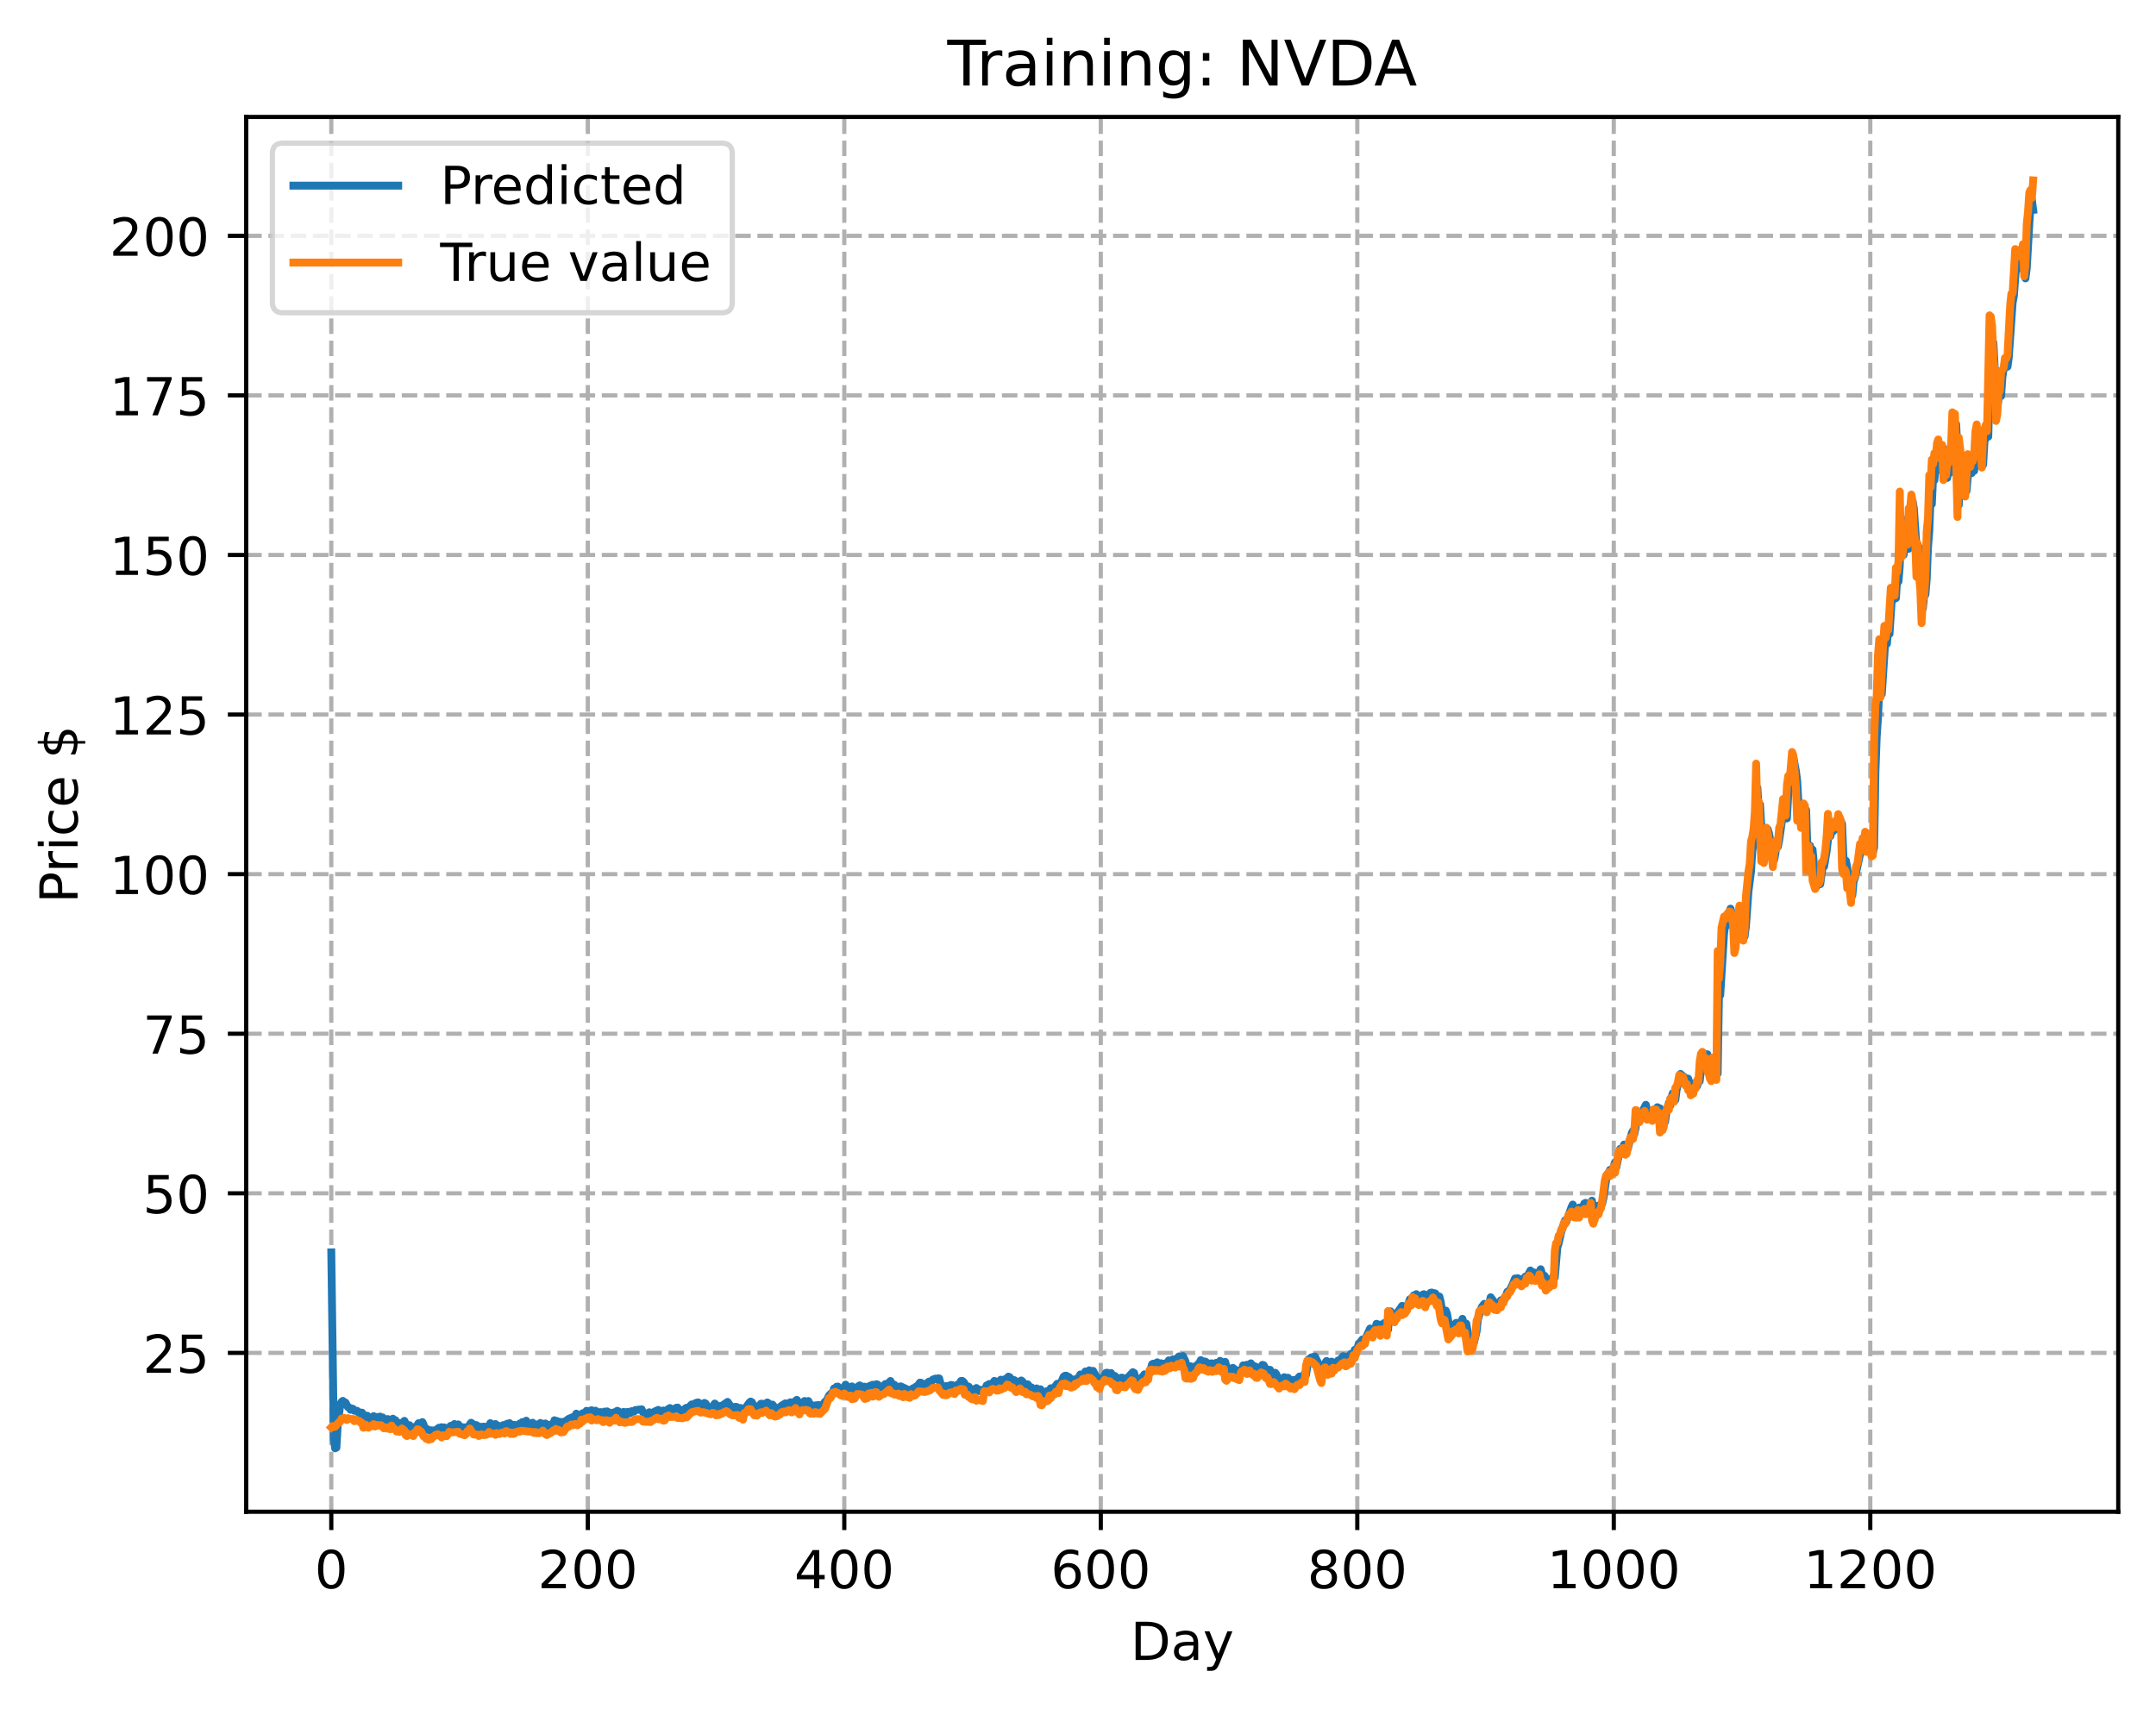 <?xml version="1.0" encoding="utf-8" standalone="no"?>
<!DOCTYPE svg PUBLIC "-//W3C//DTD SVG 1.1//EN"
  "http://www.w3.org/Graphics/SVG/1.1/DTD/svg11.dtd">
<!-- Created with matplotlib (https://matplotlib.org/) -->
<svg height="325.986pt" version="1.1" viewBox="0 0 411.286 325.986" width="411.286pt" xmlns="http://www.w3.org/2000/svg" xmlns:xlink="http://www.w3.org/1999/xlink">
 <defs>
  <style type="text/css">
*{stroke-linecap:butt;stroke-linejoin:round;}
  </style>
 </defs>
 <g id="figure_1">
  <g id="patch_1">
   <path d="M 0 325.986 
L 411.286 325.986 
L 411.286 0 
L 0 0 
z
" style="fill:#ffffff;"/>
  </g>
  <g id="axes_1">
   <g id="patch_2">
    <path d="M 46.966 288.43 
L 404.086 288.43 
L 404.086 22.318 
L 46.966 22.318 
z
" style="fill:#ffffff;"/>
   </g>
   <g id="matplotlib.axis_1">
    <g id="xtick_1">
     <g id="line2d_1">
      <path clip-path="url(#pb35bc6fe0f)" d="M 63.198 288.43 
L 63.198 22.318 
" style="fill:none;stroke:#b0b0b0;stroke-dasharray:2.96,1.28;stroke-dashoffset:0;stroke-width:0.8;"/>
     </g>
     <g id="line2d_2">
      <defs>
       <path d="M 0 0 
L 0 3.5 
" id="mc3326a26ec" style="stroke:#000000;stroke-width:0.8;"/>
      </defs>
      <g>
       <use style="stroke:#000000;stroke-width:0.8;" x="63.198" xlink:href="#mc3326a26ec" y="288.43"/>
      </g>
     </g>
     <g id="text_1">
      <!-- 0 -->
      <defs>
       <path d="M 31.781 66.406 
Q 24.172 66.406 20.328 58.906 
Q 16.5 51.422 16.5 36.375 
Q 16.5 21.391 20.328 13.891 
Q 24.172 6.391 31.781 6.391 
Q 39.453 6.391 43.281 13.891 
Q 47.125 21.391 47.125 36.375 
Q 47.125 51.422 43.281 58.906 
Q 39.453 66.406 31.781 66.406 
z
M 31.781 74.219 
Q 44.047 74.219 50.516 64.516 
Q 56.984 54.828 56.984 36.375 
Q 56.984 17.969 50.516 8.266 
Q 44.047 -1.422 31.781 -1.422 
Q 19.531 -1.422 13.062 8.266 
Q 6.594 17.969 6.594 36.375 
Q 6.594 54.828 13.062 64.516 
Q 19.531 74.219 31.781 74.219 
z
" id="DejaVuSans-48"/>
      </defs>
      <g transform="translate(60.017 303.029)scale(0.1 -0.1)">
       <use xlink:href="#DejaVuSans-48"/>
      </g>
     </g>
    </g>
    <g id="xtick_2">
     <g id="line2d_3">
      <path clip-path="url(#pb35bc6fe0f)" d="M 112.129 288.43 
L 112.129 22.318 
" style="fill:none;stroke:#b0b0b0;stroke-dasharray:2.96,1.28;stroke-dashoffset:0;stroke-width:0.8;"/>
     </g>
     <g id="line2d_4">
      <g>
       <use style="stroke:#000000;stroke-width:0.8;" x="112.129" xlink:href="#mc3326a26ec" y="288.43"/>
      </g>
     </g>
     <g id="text_2">
      <!-- 200 -->
      <defs>
       <path d="M 19.188 8.297 
L 53.609 8.297 
L 53.609 0 
L 7.328 0 
L 7.328 8.297 
Q 12.938 14.109 22.625 23.891 
Q 32.328 33.688 34.812 36.531 
Q 39.547 41.844 41.422 45.531 
Q 43.312 49.219 43.312 52.781 
Q 43.312 58.594 39.234 62.25 
Q 35.156 65.922 28.609 65.922 
Q 23.969 65.922 18.812 64.312 
Q 13.672 62.703 7.812 59.422 
L 7.812 69.391 
Q 13.766 71.781 18.938 73 
Q 24.125 74.219 28.422 74.219 
Q 39.75 74.219 46.484 68.547 
Q 53.219 62.891 53.219 53.422 
Q 53.219 48.922 51.531 44.891 
Q 49.859 40.875 45.406 35.406 
Q 44.188 33.984 37.641 27.219 
Q 31.109 20.453 19.188 8.297 
z
" id="DejaVuSans-50"/>
      </defs>
      <g transform="translate(102.585 303.029)scale(0.1 -0.1)">
       <use xlink:href="#DejaVuSans-50"/>
       <use x="63.623" xlink:href="#DejaVuSans-48"/>
       <use x="127.246" xlink:href="#DejaVuSans-48"/>
      </g>
     </g>
    </g>
    <g id="xtick_3">
     <g id="line2d_5">
      <path clip-path="url(#pb35bc6fe0f)" d="M 161.06 288.43 
L 161.06 22.318 
" style="fill:none;stroke:#b0b0b0;stroke-dasharray:2.96,1.28;stroke-dashoffset:0;stroke-width:0.8;"/>
     </g>
     <g id="line2d_6">
      <g>
       <use style="stroke:#000000;stroke-width:0.8;" x="161.06" xlink:href="#mc3326a26ec" y="288.43"/>
      </g>
     </g>
     <g id="text_3">
      <!-- 400 -->
      <defs>
       <path d="M 37.797 64.312 
L 12.891 25.391 
L 37.797 25.391 
z
M 35.203 72.906 
L 47.609 72.906 
L 47.609 25.391 
L 58.016 25.391 
L 58.016 17.188 
L 47.609 17.188 
L 47.609 0 
L 37.797 0 
L 37.797 17.188 
L 4.891 17.188 
L 4.891 26.703 
z
" id="DejaVuSans-52"/>
      </defs>
      <g transform="translate(151.516 303.029)scale(0.1 -0.1)">
       <use xlink:href="#DejaVuSans-52"/>
       <use x="63.623" xlink:href="#DejaVuSans-48"/>
       <use x="127.246" xlink:href="#DejaVuSans-48"/>
      </g>
     </g>
    </g>
    <g id="xtick_4">
     <g id="line2d_7">
      <path clip-path="url(#pb35bc6fe0f)" d="M 209.99 288.43 
L 209.99 22.318 
" style="fill:none;stroke:#b0b0b0;stroke-dasharray:2.96,1.28;stroke-dashoffset:0;stroke-width:0.8;"/>
     </g>
     <g id="line2d_8">
      <g>
       <use style="stroke:#000000;stroke-width:0.8;" x="209.99" xlink:href="#mc3326a26ec" y="288.43"/>
      </g>
     </g>
     <g id="text_4">
      <!-- 600 -->
      <defs>
       <path d="M 33.016 40.375 
Q 26.375 40.375 22.484 35.828 
Q 18.609 31.297 18.609 23.391 
Q 18.609 15.531 22.484 10.953 
Q 26.375 6.391 33.016 6.391 
Q 39.656 6.391 43.531 10.953 
Q 47.406 15.531 47.406 23.391 
Q 47.406 31.297 43.531 35.828 
Q 39.656 40.375 33.016 40.375 
z
M 52.594 71.297 
L 52.594 62.312 
Q 48.875 64.062 45.094 64.984 
Q 41.312 65.922 37.594 65.922 
Q 27.828 65.922 22.672 59.328 
Q 17.531 52.734 16.797 39.406 
Q 19.672 43.656 24.016 45.922 
Q 28.375 48.188 33.594 48.188 
Q 44.578 48.188 50.953 41.516 
Q 57.328 34.859 57.328 23.391 
Q 57.328 12.156 50.688 5.359 
Q 44.047 -1.422 33.016 -1.422 
Q 20.359 -1.422 13.672 8.266 
Q 6.984 17.969 6.984 36.375 
Q 6.984 53.656 15.188 63.938 
Q 23.391 74.219 37.203 74.219 
Q 40.922 74.219 44.703 73.484 
Q 48.484 72.75 52.594 71.297 
z
" id="DejaVuSans-54"/>
      </defs>
      <g transform="translate(200.446 303.029)scale(0.1 -0.1)">
       <use xlink:href="#DejaVuSans-54"/>
       <use x="63.623" xlink:href="#DejaVuSans-48"/>
       <use x="127.246" xlink:href="#DejaVuSans-48"/>
      </g>
     </g>
    </g>
    <g id="xtick_5">
     <g id="line2d_9">
      <path clip-path="url(#pb35bc6fe0f)" d="M 258.921 288.43 
L 258.921 22.318 
" style="fill:none;stroke:#b0b0b0;stroke-dasharray:2.96,1.28;stroke-dashoffset:0;stroke-width:0.8;"/>
     </g>
     <g id="line2d_10">
      <g>
       <use style="stroke:#000000;stroke-width:0.8;" x="258.921" xlink:href="#mc3326a26ec" y="288.43"/>
      </g>
     </g>
     <g id="text_5">
      <!-- 800 -->
      <defs>
       <path d="M 31.781 34.625 
Q 24.75 34.625 20.719 30.859 
Q 16.703 27.094 16.703 20.516 
Q 16.703 13.922 20.719 10.156 
Q 24.75 6.391 31.781 6.391 
Q 38.812 6.391 42.859 10.172 
Q 46.922 13.969 46.922 20.516 
Q 46.922 27.094 42.891 30.859 
Q 38.875 34.625 31.781 34.625 
z
M 21.922 38.812 
Q 15.578 40.375 12.031 44.719 
Q 8.5 49.078 8.5 55.328 
Q 8.5 64.062 14.719 69.141 
Q 20.953 74.219 31.781 74.219 
Q 42.672 74.219 48.875 69.141 
Q 55.078 64.062 55.078 55.328 
Q 55.078 49.078 51.531 44.719 
Q 48 40.375 41.703 38.812 
Q 48.828 37.156 52.797 32.312 
Q 56.781 27.484 56.781 20.516 
Q 56.781 9.906 50.312 4.234 
Q 43.844 -1.422 31.781 -1.422 
Q 19.734 -1.422 13.25 4.234 
Q 6.781 9.906 6.781 20.516 
Q 6.781 27.484 10.781 32.312 
Q 14.797 37.156 21.922 38.812 
z
M 18.312 54.391 
Q 18.312 48.734 21.844 45.562 
Q 25.391 42.391 31.781 42.391 
Q 38.141 42.391 41.719 45.562 
Q 45.312 48.734 45.312 54.391 
Q 45.312 60.062 41.719 63.234 
Q 38.141 66.406 31.781 66.406 
Q 25.391 66.406 21.844 63.234 
Q 18.312 60.062 18.312 54.391 
z
" id="DejaVuSans-56"/>
      </defs>
      <g transform="translate(249.377 303.029)scale(0.1 -0.1)">
       <use xlink:href="#DejaVuSans-56"/>
       <use x="63.623" xlink:href="#DejaVuSans-48"/>
       <use x="127.246" xlink:href="#DejaVuSans-48"/>
      </g>
     </g>
    </g>
    <g id="xtick_6">
     <g id="line2d_11">
      <path clip-path="url(#pb35bc6fe0f)" d="M 307.851 288.43 
L 307.851 22.318 
" style="fill:none;stroke:#b0b0b0;stroke-dasharray:2.96,1.28;stroke-dashoffset:0;stroke-width:0.8;"/>
     </g>
     <g id="line2d_12">
      <g>
       <use style="stroke:#000000;stroke-width:0.8;" x="307.851" xlink:href="#mc3326a26ec" y="288.43"/>
      </g>
     </g>
     <g id="text_6">
      <!-- 1000 -->
      <defs>
       <path d="M 12.406 8.297 
L 28.516 8.297 
L 28.516 63.922 
L 10.984 60.406 
L 10.984 69.391 
L 28.422 72.906 
L 38.281 72.906 
L 38.281 8.297 
L 54.391 8.297 
L 54.391 0 
L 12.406 0 
z
" id="DejaVuSans-49"/>
      </defs>
      <g transform="translate(295.126 303.029)scale(0.1 -0.1)">
       <use xlink:href="#DejaVuSans-49"/>
       <use x="63.623" xlink:href="#DejaVuSans-48"/>
       <use x="127.246" xlink:href="#DejaVuSans-48"/>
       <use x="190.869" xlink:href="#DejaVuSans-48"/>
      </g>
     </g>
    </g>
    <g id="xtick_7">
     <g id="line2d_13">
      <path clip-path="url(#pb35bc6fe0f)" d="M 356.782 288.43 
L 356.782 22.318 
" style="fill:none;stroke:#b0b0b0;stroke-dasharray:2.96,1.28;stroke-dashoffset:0;stroke-width:0.8;"/>
     </g>
     <g id="line2d_14">
      <g>
       <use style="stroke:#000000;stroke-width:0.8;" x="356.782" xlink:href="#mc3326a26ec" y="288.43"/>
      </g>
     </g>
     <g id="text_7">
      <!-- 1200 -->
      <g transform="translate(344.057 303.029)scale(0.1 -0.1)">
       <use xlink:href="#DejaVuSans-49"/>
       <use x="63.623" xlink:href="#DejaVuSans-50"/>
       <use x="127.246" xlink:href="#DejaVuSans-48"/>
       <use x="190.869" xlink:href="#DejaVuSans-48"/>
      </g>
     </g>
    </g>
    <g id="text_8">
     <!-- Day -->
     <defs>
      <path d="M 19.672 64.797 
L 19.672 8.109 
L 31.594 8.109 
Q 46.688 8.109 53.688 14.938 
Q 60.688 21.781 60.688 36.531 
Q 60.688 51.172 53.688 57.984 
Q 46.688 64.797 31.594 64.797 
z
M 9.812 72.906 
L 30.078 72.906 
Q 51.266 72.906 61.172 64.094 
Q 71.094 55.281 71.094 36.531 
Q 71.094 17.672 61.125 8.828 
Q 51.172 0 30.078 0 
L 9.812 0 
z
" id="DejaVuSans-68"/>
      <path d="M 34.281 27.484 
Q 23.391 27.484 19.188 25 
Q 14.984 22.516 14.984 16.5 
Q 14.984 11.719 18.141 8.906 
Q 21.297 6.109 26.703 6.109 
Q 34.188 6.109 38.703 11.406 
Q 43.219 16.703 43.219 25.484 
L 43.219 27.484 
z
M 52.203 31.203 
L 52.203 0 
L 43.219 0 
L 43.219 8.297 
Q 40.141 3.328 35.547 0.953 
Q 30.953 -1.422 24.312 -1.422 
Q 15.922 -1.422 10.953 3.297 
Q 6 8.016 6 15.922 
Q 6 25.141 12.172 29.828 
Q 18.359 34.516 30.609 34.516 
L 43.219 34.516 
L 43.219 35.406 
Q 43.219 41.609 39.141 45 
Q 35.062 48.391 27.688 48.391 
Q 23 48.391 18.547 47.266 
Q 14.109 46.141 10.016 43.891 
L 10.016 52.203 
Q 14.938 54.109 19.578 55.047 
Q 24.219 56 28.609 56 
Q 40.484 56 46.344 49.844 
Q 52.203 43.703 52.203 31.203 
z
" id="DejaVuSans-97"/>
      <path d="M 32.172 -5.078 
Q 28.375 -14.844 24.75 -17.812 
Q 21.141 -20.797 15.094 -20.797 
L 7.906 -20.797 
L 7.906 -13.281 
L 13.188 -13.281 
Q 16.891 -13.281 18.938 -11.516 
Q 21 -9.766 23.484 -3.219 
L 25.094 0.875 
L 2.984 54.688 
L 12.5 54.688 
L 29.594 11.922 
L 46.688 54.688 
L 56.203 54.688 
z
" id="DejaVuSans-121"/>
     </defs>
     <g transform="translate(215.652 316.707)scale(0.1 -0.1)">
      <use xlink:href="#DejaVuSans-68"/>
      <use x="77.002" xlink:href="#DejaVuSans-97"/>
      <use x="138.281" xlink:href="#DejaVuSans-121"/>
     </g>
    </g>
   </g>
   <g id="matplotlib.axis_2">
    <g id="ytick_1">
     <g id="line2d_15">
      <path clip-path="url(#pb35bc6fe0f)" d="M 46.966 258.123 
L 404.086 258.123 
" style="fill:none;stroke:#b0b0b0;stroke-dasharray:2.96,1.28;stroke-dashoffset:0;stroke-width:0.8;"/>
     </g>
     <g id="line2d_16">
      <defs>
       <path d="M 0 0 
L -3.5 0 
" id="m86998f8ee9" style="stroke:#000000;stroke-width:0.8;"/>
      </defs>
      <g>
       <use style="stroke:#000000;stroke-width:0.8;" x="46.966" xlink:href="#m86998f8ee9" y="258.123"/>
      </g>
     </g>
     <g id="text_9">
      <!-- 25 -->
      <defs>
       <path d="M 10.797 72.906 
L 49.516 72.906 
L 49.516 64.594 
L 19.828 64.594 
L 19.828 46.734 
Q 21.969 47.469 24.109 47.828 
Q 26.266 48.188 28.422 48.188 
Q 40.625 48.188 47.75 41.5 
Q 54.891 34.812 54.891 23.391 
Q 54.891 11.625 47.562 5.094 
Q 40.234 -1.422 26.906 -1.422 
Q 22.312 -1.422 17.547 -0.641 
Q 12.797 0.141 7.719 1.703 
L 7.719 11.625 
Q 12.109 9.234 16.797 8.062 
Q 21.484 6.891 26.703 6.891 
Q 35.156 6.891 40.078 11.328 
Q 45.016 15.766 45.016 23.391 
Q 45.016 31 40.078 35.438 
Q 35.156 39.891 26.703 39.891 
Q 22.75 39.891 18.812 39.016 
Q 14.891 38.141 10.797 36.281 
z
" id="DejaVuSans-53"/>
      </defs>
      <g transform="translate(27.241 261.922)scale(0.1 -0.1)">
       <use xlink:href="#DejaVuSans-50"/>
       <use x="63.623" xlink:href="#DejaVuSans-53"/>
      </g>
     </g>
    </g>
    <g id="ytick_2">
     <g id="line2d_17">
      <path clip-path="url(#pb35bc6fe0f)" d="M 46.966 227.677 
L 404.086 227.677 
" style="fill:none;stroke:#b0b0b0;stroke-dasharray:2.96,1.28;stroke-dashoffset:0;stroke-width:0.8;"/>
     </g>
     <g id="line2d_18">
      <g>
       <use style="stroke:#000000;stroke-width:0.8;" x="46.966" xlink:href="#m86998f8ee9" y="227.677"/>
      </g>
     </g>
     <g id="text_10">
      <!-- 50 -->
      <g transform="translate(27.241 231.476)scale(0.1 -0.1)">
       <use xlink:href="#DejaVuSans-53"/>
       <use x="63.623" xlink:href="#DejaVuSans-48"/>
      </g>
     </g>
    </g>
    <g id="ytick_3">
     <g id="line2d_19">
      <path clip-path="url(#pb35bc6fe0f)" d="M 46.966 197.23 
L 404.086 197.23 
" style="fill:none;stroke:#b0b0b0;stroke-dasharray:2.96,1.28;stroke-dashoffset:0;stroke-width:0.8;"/>
     </g>
     <g id="line2d_20">
      <g>
       <use style="stroke:#000000;stroke-width:0.8;" x="46.966" xlink:href="#m86998f8ee9" y="197.23"/>
      </g>
     </g>
     <g id="text_11">
      <!-- 75 -->
      <defs>
       <path d="M 8.203 72.906 
L 55.078 72.906 
L 55.078 68.703 
L 28.609 0 
L 18.312 0 
L 43.219 64.594 
L 8.203 64.594 
z
" id="DejaVuSans-55"/>
      </defs>
      <g transform="translate(27.241 201.029)scale(0.1 -0.1)">
       <use xlink:href="#DejaVuSans-55"/>
       <use x="63.623" xlink:href="#DejaVuSans-53"/>
      </g>
     </g>
    </g>
    <g id="ytick_4">
     <g id="line2d_21">
      <path clip-path="url(#pb35bc6fe0f)" d="M 46.966 166.784 
L 404.086 166.784 
" style="fill:none;stroke:#b0b0b0;stroke-dasharray:2.96,1.28;stroke-dashoffset:0;stroke-width:0.8;"/>
     </g>
     <g id="line2d_22">
      <g>
       <use style="stroke:#000000;stroke-width:0.8;" x="46.966" xlink:href="#m86998f8ee9" y="166.784"/>
      </g>
     </g>
     <g id="text_12">
      <!-- 100 -->
      <g transform="translate(20.878 170.583)scale(0.1 -0.1)">
       <use xlink:href="#DejaVuSans-49"/>
       <use x="63.623" xlink:href="#DejaVuSans-48"/>
       <use x="127.246" xlink:href="#DejaVuSans-48"/>
      </g>
     </g>
    </g>
    <g id="ytick_5">
     <g id="line2d_23">
      <path clip-path="url(#pb35bc6fe0f)" d="M 46.966 136.337 
L 404.086 136.337 
" style="fill:none;stroke:#b0b0b0;stroke-dasharray:2.96,1.28;stroke-dashoffset:0;stroke-width:0.8;"/>
     </g>
     <g id="line2d_24">
      <g>
       <use style="stroke:#000000;stroke-width:0.8;" x="46.966" xlink:href="#m86998f8ee9" y="136.337"/>
      </g>
     </g>
     <g id="text_13">
      <!-- 125 -->
      <g transform="translate(20.878 140.136)scale(0.1 -0.1)">
       <use xlink:href="#DejaVuSans-49"/>
       <use x="63.623" xlink:href="#DejaVuSans-50"/>
       <use x="127.246" xlink:href="#DejaVuSans-53"/>
      </g>
     </g>
    </g>
    <g id="ytick_6">
     <g id="line2d_25">
      <path clip-path="url(#pb35bc6fe0f)" d="M 46.966 105.89 
L 404.086 105.89 
" style="fill:none;stroke:#b0b0b0;stroke-dasharray:2.96,1.28;stroke-dashoffset:0;stroke-width:0.8;"/>
     </g>
     <g id="line2d_26">
      <g>
       <use style="stroke:#000000;stroke-width:0.8;" x="46.966" xlink:href="#m86998f8ee9" y="105.89"/>
      </g>
     </g>
     <g id="text_14">
      <!-- 150 -->
      <g transform="translate(20.878 109.69)scale(0.1 -0.1)">
       <use xlink:href="#DejaVuSans-49"/>
       <use x="63.623" xlink:href="#DejaVuSans-53"/>
       <use x="127.246" xlink:href="#DejaVuSans-48"/>
      </g>
     </g>
    </g>
    <g id="ytick_7">
     <g id="line2d_27">
      <path clip-path="url(#pb35bc6fe0f)" d="M 46.966 75.444 
L 404.086 75.444 
" style="fill:none;stroke:#b0b0b0;stroke-dasharray:2.96,1.28;stroke-dashoffset:0;stroke-width:0.8;"/>
     </g>
     <g id="line2d_28">
      <g>
       <use style="stroke:#000000;stroke-width:0.8;" x="46.966" xlink:href="#m86998f8ee9" y="75.444"/>
      </g>
     </g>
     <g id="text_15">
      <!-- 175 -->
      <g transform="translate(20.878 79.243)scale(0.1 -0.1)">
       <use xlink:href="#DejaVuSans-49"/>
       <use x="63.623" xlink:href="#DejaVuSans-55"/>
       <use x="127.246" xlink:href="#DejaVuSans-53"/>
      </g>
     </g>
    </g>
    <g id="ytick_8">
     <g id="line2d_29">
      <path clip-path="url(#pb35bc6fe0f)" d="M 46.966 44.997 
L 404.086 44.997 
" style="fill:none;stroke:#b0b0b0;stroke-dasharray:2.96,1.28;stroke-dashoffset:0;stroke-width:0.8;"/>
     </g>
     <g id="line2d_30">
      <g>
       <use style="stroke:#000000;stroke-width:0.8;" x="46.966" xlink:href="#m86998f8ee9" y="44.997"/>
      </g>
     </g>
     <g id="text_16">
      <!-- 200 -->
      <g transform="translate(20.878 48.797)scale(0.1 -0.1)">
       <use xlink:href="#DejaVuSans-50"/>
       <use x="63.623" xlink:href="#DejaVuSans-48"/>
       <use x="127.246" xlink:href="#DejaVuSans-48"/>
      </g>
     </g>
    </g>
    <g id="text_17">
     <!-- Price $ -->
     <defs>
      <path d="M 19.672 64.797 
L 19.672 37.406 
L 32.078 37.406 
Q 38.969 37.406 42.719 40.969 
Q 46.484 44.531 46.484 51.125 
Q 46.484 57.672 42.719 61.234 
Q 38.969 64.797 32.078 64.797 
z
M 9.812 72.906 
L 32.078 72.906 
Q 44.344 72.906 50.609 67.359 
Q 56.891 61.812 56.891 51.125 
Q 56.891 40.328 50.609 34.812 
Q 44.344 29.297 32.078 29.297 
L 19.672 29.297 
L 19.672 0 
L 9.812 0 
z
" id="DejaVuSans-80"/>
      <path d="M 41.109 46.297 
Q 39.594 47.172 37.812 47.578 
Q 36.031 48 33.891 48 
Q 26.266 48 22.188 43.047 
Q 18.109 38.094 18.109 28.812 
L 18.109 0 
L 9.078 0 
L 9.078 54.688 
L 18.109 54.688 
L 18.109 46.188 
Q 20.953 51.172 25.484 53.578 
Q 30.031 56 36.531 56 
Q 37.453 56 38.578 55.875 
Q 39.703 55.766 41.062 55.516 
z
" id="DejaVuSans-114"/>
      <path d="M 9.422 54.688 
L 18.406 54.688 
L 18.406 0 
L 9.422 0 
z
M 9.422 75.984 
L 18.406 75.984 
L 18.406 64.594 
L 9.422 64.594 
z
" id="DejaVuSans-105"/>
      <path d="M 48.781 52.594 
L 48.781 44.188 
Q 44.969 46.297 41.141 47.344 
Q 37.312 48.391 33.406 48.391 
Q 24.656 48.391 19.812 42.844 
Q 14.984 37.312 14.984 27.297 
Q 14.984 17.281 19.812 11.734 
Q 24.656 6.203 33.406 6.203 
Q 37.312 6.203 41.141 7.25 
Q 44.969 8.297 48.781 10.406 
L 48.781 2.094 
Q 45.016 0.344 40.984 -0.531 
Q 36.969 -1.422 32.422 -1.422 
Q 20.062 -1.422 12.781 6.344 
Q 5.516 14.109 5.516 27.297 
Q 5.516 40.672 12.859 48.328 
Q 20.219 56 33.016 56 
Q 37.156 56 41.109 55.141 
Q 45.062 54.297 48.781 52.594 
z
" id="DejaVuSans-99"/>
      <path d="M 56.203 29.594 
L 56.203 25.203 
L 14.891 25.203 
Q 15.484 15.922 20.484 11.062 
Q 25.484 6.203 34.422 6.203 
Q 39.594 6.203 44.453 7.469 
Q 49.312 8.734 54.109 11.281 
L 54.109 2.781 
Q 49.266 0.734 44.188 -0.344 
Q 39.109 -1.422 33.891 -1.422 
Q 20.797 -1.422 13.156 6.188 
Q 5.516 13.812 5.516 26.812 
Q 5.516 40.234 12.766 48.109 
Q 20.016 56 32.328 56 
Q 43.359 56 49.781 48.891 
Q 56.203 41.797 56.203 29.594 
z
M 47.219 32.234 
Q 47.125 39.594 43.094 43.984 
Q 39.062 48.391 32.422 48.391 
Q 24.906 48.391 20.391 44.141 
Q 15.875 39.891 15.188 32.172 
z
" id="DejaVuSans-101"/>
      <path id="DejaVuSans-32"/>
      <path d="M 33.797 -14.703 
L 28.906 -14.703 
L 28.859 0 
Q 23.734 0.094 18.609 1.188 
Q 13.484 2.297 8.297 4.5 
L 8.297 13.281 
Q 13.281 10.156 18.375 8.562 
Q 23.484 6.984 28.906 6.938 
L 28.906 29.203 
Q 18.109 30.953 13.203 35.156 
Q 8.297 39.359 8.297 46.688 
Q 8.297 54.641 13.625 59.219 
Q 18.953 63.812 28.906 64.5 
L 28.906 75.984 
L 33.797 75.984 
L 33.797 64.656 
Q 38.328 64.453 42.578 63.688 
Q 46.828 62.938 50.875 61.625 
L 50.875 53.078 
Q 46.828 55.125 42.547 56.25 
Q 38.281 57.375 33.797 57.562 
L 33.797 36.719 
Q 44.875 35.016 50.094 30.609 
Q 55.328 26.219 55.328 18.609 
Q 55.328 10.359 49.781 5.594 
Q 44.234 0.828 33.797 0.094 
z
M 28.906 37.594 
L 28.906 57.625 
Q 23.25 56.984 20.266 54.391 
Q 17.281 51.812 17.281 47.516 
Q 17.281 43.312 20.031 40.969 
Q 22.797 38.625 28.906 37.594 
z
M 33.797 28.219 
L 33.797 7.078 
Q 39.984 7.906 43.141 10.594 
Q 46.297 13.281 46.297 17.672 
Q 46.297 21.969 43.281 24.5 
Q 40.281 27.047 33.797 28.219 
z
" id="DejaVuSans-36"/>
     </defs>
     <g transform="translate(14.798 172.342)rotate(-90)scale(0.1 -0.1)">
      <use xlink:href="#DejaVuSans-80"/>
      <use x="58.553" xlink:href="#DejaVuSans-114"/>
      <use x="99.666" xlink:href="#DejaVuSans-105"/>
      <use x="127.449" xlink:href="#DejaVuSans-99"/>
      <use x="182.43" xlink:href="#DejaVuSans-101"/>
      <use x="243.953" xlink:href="#DejaVuSans-32"/>
      <use x="275.74" xlink:href="#DejaVuSans-36"/>
     </g>
    </g>
   </g>
   <g id="line2d_31">
    <path clip-path="url(#pb35bc6fe0f)" d="M 63.198 238.942 
L 63.688 274.56 
L 63.932 276.334 
L 64.177 276.204 
L 64.422 271.887 
L 64.911 267.959 
L 65.156 267.472 
L 65.4 267.277 
L 65.645 267.552 
L 65.89 267.583 
L 66.379 268.474 
L 66.623 268.548 
L 66.868 268.976 
L 67.113 268.722 
L 67.357 268.82 
L 67.602 269.17 
L 68.091 269.162 
L 68.336 269.37 
L 68.581 269.804 
L 68.825 269.506 
L 69.07 269.531 
L 69.315 269.952 
L 69.559 270.613 
L 69.804 270.792 
L 70.049 270.099 
L 70.538 270.824 
L 70.783 270.775 
L 71.272 270.186 
L 71.517 270.42 
L 71.761 270.344 
L 72.006 270.612 
L 72.251 270.511 
L 72.495 270.272 
L 72.74 270.549 
L 72.984 270.428 
L 73.229 271.054 
L 73.474 270.766 
L 73.718 271.035 
L 73.963 270.746 
L 74.452 271.211 
L 74.942 270.678 
L 75.186 271.452 
L 75.431 270.965 
L 75.92 271.77 
L 76.41 271.491 
L 76.654 271.696 
L 77.144 271.09 
L 77.633 272.086 
L 77.878 272.34 
L 78.122 271.914 
L 78.367 272.564 
L 78.611 272.272 
L 79.345 272.333 
L 79.835 271.534 
L 80.079 271.744 
L 80.324 271.807 
L 80.569 271.321 
L 80.813 271.817 
L 81.058 272.874 
L 81.303 272.579 
L 82.037 272.957 
L 82.281 272.894 
L 82.526 273.121 
L 82.771 272.9 
L 83.015 273.179 
L 83.505 272.572 
L 83.749 272.395 
L 83.994 272.669 
L 84.239 272.297 
L 84.483 272.917 
L 84.728 272.337 
L 84.972 272.56 
L 85.217 272.473 
L 85.462 272.651 
L 85.951 272.052 
L 86.196 271.989 
L 86.44 272.17 
L 86.685 271.694 
L 87.174 272.146 
L 87.419 271.766 
L 87.664 272.092 
L 87.908 272.21 
L 88.153 272.492 
L 88.398 272.309 
L 88.642 272.354 
L 88.887 272.623 
L 89.132 272.428 
L 89.621 271.788 
L 89.866 271.449 
L 90.355 271.802 
L 90.599 272.269 
L 90.844 271.894 
L 91.089 272.041 
L 91.578 272.87 
L 91.823 272.218 
L 92.067 272.279 
L 92.312 272.182 
L 92.557 272.73 
L 92.801 272.299 
L 93.046 272.115 
L 93.291 272.288 
L 93.535 271.524 
L 93.78 272.447 
L 94.025 271.909 
L 94.269 272.469 
L 94.514 271.694 
L 94.759 272.401 
L 95.003 271.997 
L 95.248 272.187 
L 95.737 272.16 
L 95.982 271.902 
L 96.471 272.148 
L 96.716 271.642 
L 96.96 271.665 
L 97.205 271.522 
L 97.45 271.758 
L 97.694 272.291 
L 97.939 271.87 
L 98.184 271.855 
L 98.428 272.014 
L 98.918 271.909 
L 99.162 271.592 
L 99.407 271.799 
L 99.652 271.317 
L 99.896 271.731 
L 100.141 271.605 
L 100.386 271.057 
L 100.63 271.845 
L 100.875 271.543 
L 101.12 271.764 
L 101.609 271.444 
L 101.854 272.013 
L 102.343 271.848 
L 102.587 271.749 
L 102.832 272.03 
L 103.077 271.49 
L 103.566 271.71 
L 104.055 271.588 
L 104.3 272.531 
L 104.545 271.924 
L 104.789 271.861 
L 105.034 272.122 
L 105.279 271.705 
L 105.523 272.149 
L 105.768 270.973 
L 106.013 271.529 
L 106.257 271.121 
L 106.747 271.397 
L 106.991 271.288 
L 107.481 271.822 
L 107.725 271.198 
L 107.97 271.114 
L 108.459 270.725 
L 109.438 270.307 
L 109.682 270.357 
L 109.927 269.716 
L 110.172 269.9 
L 110.416 270.477 
L 110.906 269.874 
L 111.15 269.64 
L 111.64 269.548 
L 111.884 269.176 
L 112.129 269.332 
L 112.863 269.066 
L 113.108 269.268 
L 113.597 269.151 
L 113.842 269.829 
L 114.086 269.82 
L 114.331 269.45 
L 114.575 269.414 
L 115.065 269.837 
L 115.309 269.326 
L 115.554 269.798 
L 115.799 269.282 
L 116.043 269.415 
L 116.533 269.927 
L 116.777 269.571 
L 117.511 269.372 
L 117.756 269.171 
L 118.001 269.297 
L 118.49 269.923 
L 118.735 269.524 
L 118.979 269.372 
L 119.224 269.984 
L 119.469 269.977 
L 119.713 269.38 
L 120.203 269.624 
L 120.447 269.246 
L 120.692 269.368 
L 120.936 269.325 
L 121.181 269.034 
L 122.404 268.887 
L 122.649 269.469 
L 123.383 269.914 
L 123.872 269.449 
L 124.362 269.902 
L 124.606 269.853 
L 124.851 269.327 
L 125.585 268.996 
L 126.074 269.348 
L 126.563 269.115 
L 126.808 269.953 
L 127.053 269.639 
L 127.297 268.984 
L 127.787 268.643 
L 128.276 269.047 
L 128.521 268.955 
L 129.01 268.591 
L 129.255 268.551 
L 129.499 268.89 
L 129.744 269.023 
L 129.989 269.025 
L 130.233 269.427 
L 130.723 268.741 
L 130.967 268.584 
L 131.212 268.855 
L 131.457 268.769 
L 131.701 268.196 
L 131.946 267.952 
L 132.435 268.016 
L 132.68 267.695 
L 133.169 267.571 
L 133.414 267.717 
L 133.903 268.379 
L 134.148 268.227 
L 134.392 267.67 
L 134.637 267.81 
L 134.882 268.309 
L 135.126 268.449 
L 135.86 268.547 
L 136.35 267.79 
L 136.594 268.004 
L 136.839 268.44 
L 137.818 268.15 
L 138.796 267.473 
L 139.53 268.497 
L 139.775 268.441 
L 140.019 268.694 
L 140.264 268.418 
L 140.509 268.429 
L 140.753 268.842 
L 140.998 268.625 
L 141.243 268.625 
L 141.487 269.171 
L 141.732 268.94 
L 141.977 268.958 
L 142.955 267.603 
L 143.2 267.407 
L 143.445 267.538 
L 143.689 268.154 
L 144.423 268.376 
L 144.912 268.256 
L 145.157 267.824 
L 145.402 267.82 
L 145.646 267.964 
L 145.891 268.257 
L 146.136 267.753 
L 146.38 267.58 
L 146.625 267.757 
L 146.87 268.293 
L 147.114 268.403 
L 147.359 267.987 
L 148.093 268.955 
L 149.072 268.217 
L 149.806 267.756 
L 150.05 267.923 
L 150.784 267.545 
L 151.273 268.149 
L 151.763 267.263 
L 152.007 267.083 
L 152.252 267.458 
L 152.741 268.574 
L 152.986 267.946 
L 153.475 267.298 
L 153.965 267.55 
L 154.209 267.306 
L 154.454 267.83 
L 154.943 268.222 
L 156.166 268.069 
L 156.411 268.26 
L 156.656 268.089 
L 156.9 268.109 
L 157.39 267.425 
L 157.634 267.35 
L 158.124 266.305 
L 158.613 265.77 
L 158.858 265.657 
L 159.102 264.906 
L 159.347 264.887 
L 159.592 264.571 
L 159.836 264.552 
L 160.081 264.792 
L 160.326 265.222 
L 160.57 265.116 
L 160.815 265.364 
L 161.304 264.181 
L 162.038 265.093 
L 162.283 264.684 
L 162.527 264.512 
L 162.772 265.075 
L 163.261 265.243 
L 163.751 264.47 
L 163.995 264.324 
L 164.24 264.473 
L 164.485 264.81 
L 164.729 264.585 
L 164.974 264.572 
L 165.219 265.392 
L 165.708 264.974 
L 165.953 264.387 
L 166.197 264.578 
L 166.442 264.202 
L 166.687 264.518 
L 166.931 264.528 
L 167.176 264.1 
L 167.421 264.162 
L 167.665 264.783 
L 167.91 265.095 
L 168.888 264.058 
L 169.133 264.275 
L 169.867 263.485 
L 170.356 264.523 
L 170.601 264.195 
L 170.846 264.538 
L 171.09 264.524 
L 171.335 264.687 
L 171.824 264.509 
L 173.292 265.202 
L 173.537 265.514 
L 173.782 265.565 
L 174.026 264.981 
L 174.271 264.837 
L 174.515 265.026 
L 174.76 264.54 
L 175.005 264.461 
L 175.494 263.792 
L 175.739 263.835 
L 175.983 264.316 
L 176.228 264.103 
L 176.473 264.41 
L 176.717 264.25 
L 176.962 263.79 
L 177.207 263.604 
L 177.696 263.558 
L 177.941 263.223 
L 178.43 263.03 
L 178.675 263.174 
L 178.919 262.983 
L 179.164 262.994 
L 179.409 264.003 
L 180.142 264.664 
L 180.387 264.733 
L 180.632 264.433 
L 180.876 264.937 
L 181.121 264.461 
L 181.366 264.247 
L 181.61 264.258 
L 181.855 264.418 
L 182.1 264.417 
L 182.344 264.775 
L 182.589 264.222 
L 182.834 264.218 
L 183.078 263.957 
L 183.323 263.474 
L 183.568 263.465 
L 183.812 263.661 
L 184.057 264.024 
L 184.302 264.833 
L 184.791 264.555 
L 185.036 265.079 
L 185.525 265.048 
L 185.77 265.55 
L 186.014 265.531 
L 186.259 264.823 
L 186.503 265.251 
L 186.748 265.413 
L 186.993 265.141 
L 187.237 265.451 
L 187.482 265.243 
L 187.727 265.635 
L 188.216 264.323 
L 188.461 264.408 
L 188.705 264.055 
L 188.95 264.101 
L 189.195 264.343 
L 189.684 263.468 
L 189.929 263.56 
L 190.173 264.129 
L 190.418 263.992 
L 190.907 263.237 
L 191.397 263.455 
L 191.641 263.165 
L 191.886 263.164 
L 192.375 262.648 
L 192.62 262.765 
L 192.864 263.5 
L 193.109 263.531 
L 193.354 263.273 
L 193.598 263.382 
L 193.843 263.953 
L 194.088 264.242 
L 194.332 264.003 
L 194.577 263.585 
L 194.822 263.389 
L 195.066 263.589 
L 195.556 264.379 
L 195.8 264.31 
L 196.045 264.11 
L 196.29 264.423 
L 196.534 264.946 
L 196.779 264.718 
L 197.268 265.178 
L 197.758 264.9 
L 198.002 265.397 
L 198.247 265.152 
L 198.491 265.071 
L 198.736 266.362 
L 198.981 266.547 
L 199.225 266.386 
L 199.47 265.732 
L 199.715 265.408 
L 200.204 265.505 
L 200.449 264.867 
L 200.938 265.001 
L 201.672 264.018 
L 202.161 264.352 
L 202.895 262.665 
L 203.14 262.493 
L 203.385 262.46 
L 203.629 262.842 
L 203.874 262.7 
L 204.608 263.466 
L 204.852 263.195 
L 205.097 263.317 
L 205.831 262.746 
L 206.076 262.24 
L 206.32 262.305 
L 206.81 262.141 
L 207.054 261.671 
L 207.299 261.906 
L 207.544 261.906 
L 207.788 261.451 
L 208.033 261.573 
L 208.522 261.555 
L 209.012 262.448 
L 209.256 262.733 
L 209.501 263.312 
L 209.746 263.408 
L 209.99 263.825 
L 210.969 261.939 
L 211.213 261.896 
L 211.458 262.377 
L 211.947 261.962 
L 212.437 262.833 
L 212.681 262.523 
L 212.926 262.799 
L 213.171 263.614 
L 213.415 263.788 
L 213.905 262.85 
L 214.149 262.871 
L 214.394 263.376 
L 214.883 263.042 
L 215.373 262.59 
L 215.862 262.068 
L 216.106 261.802 
L 216.351 261.949 
L 216.596 263.073 
L 216.84 263.481 
L 217.085 263.172 
L 217.574 263.264 
L 217.819 262.781 
L 218.064 262.578 
L 218.308 262.215 
L 218.553 262.346 
L 218.798 262.755 
L 219.042 262.069 
L 219.287 262.05 
L 219.776 260.282 
L 220.021 260.173 
L 220.266 260.355 
L 220.51 260.337 
L 220.755 259.917 
L 221 260.139 
L 221.489 260.099 
L 221.734 260.278 
L 222.712 260.026 
L 222.957 259.548 
L 223.446 259.729 
L 223.691 259.385 
L 223.935 259.361 
L 224.18 259.917 
L 224.425 259.701 
L 224.669 259.014 
L 224.914 258.79 
L 225.159 259.239 
L 225.403 259.365 
L 225.648 258.722 
L 226.137 259.723 
L 226.382 260.866 
L 226.627 261.352 
L 226.871 261.104 
L 227.116 260.677 
L 227.361 261.109 
L 227.85 261.324 
L 228.094 260.629 
L 228.339 260.527 
L 228.828 259.97 
L 229.073 259.5 
L 229.318 259.748 
L 229.562 260.218 
L 229.807 259.753 
L 230.052 259.843 
L 230.541 260.479 
L 230.786 260.524 
L 231.03 260.119 
L 231.275 260.138 
L 231.52 260.615 
L 232.009 260.022 
L 232.498 260.232 
L 232.743 259.65 
L 232.988 259.783 
L 233.232 260.486 
L 233.722 259.837 
L 234.211 261.716 
L 234.7 261.399 
L 234.945 261.08 
L 235.189 260.979 
L 235.434 261.168 
L 235.679 261.511 
L 235.923 261.445 
L 236.168 261.552 
L 236.657 262.083 
L 237.147 260.491 
L 237.391 260.505 
L 237.636 260.675 
L 237.881 260.388 
L 238.125 260.885 
L 238.37 260.685 
L 238.615 260.114 
L 238.859 260.481 
L 239.349 260.685 
L 239.593 260.776 
L 240.082 261.536 
L 240.327 261.405 
L 240.816 260.407 
L 241.061 260.475 
L 241.55 261.342 
L 241.795 261.628 
L 242.04 261.348 
L 242.284 261.353 
L 242.529 262.278 
L 242.774 262.705 
L 243.018 262.437 
L 243.263 261.917 
L 243.508 262.23 
L 243.752 263.081 
L 244.242 263.542 
L 244.731 262.935 
L 244.976 262.764 
L 245.465 262.903 
L 245.709 262.866 
L 245.954 263.358 
L 246.443 263.325 
L 246.933 263.308 
L 247.177 263.773 
L 247.422 263.432 
L 247.667 262.864 
L 247.911 262.619 
L 248.401 262.818 
L 248.89 262.07 
L 249.135 262.332 
L 249.624 259.343 
L 249.869 259.351 
L 250.113 258.998 
L 250.847 258.816 
L 251.826 260.814 
L 252.07 261.603 
L 252.315 261.967 
L 252.804 260.062 
L 253.049 259.666 
L 253.294 259.786 
L 253.538 260.666 
L 254.028 259.791 
L 254.272 260.241 
L 254.517 259.972 
L 254.762 260.095 
L 255.006 259.917 
L 255.251 259.571 
L 255.496 259.521 
L 255.74 259.345 
L 256.23 258.746 
L 256.474 258.994 
L 256.719 258.838 
L 256.964 259.224 
L 257.208 259.117 
L 257.697 258.313 
L 257.942 258.622 
L 258.187 258.376 
L 258.431 257.533 
L 258.676 257.674 
L 258.921 257.349 
L 259.165 256.474 
L 259.899 255.555 
L 260.144 255.798 
L 260.389 255.631 
L 261.367 253.473 
L 261.612 253.68 
L 261.857 254.134 
L 262.101 254.312 
L 262.591 252.572 
L 262.835 252.692 
L 263.08 253.077 
L 263.325 252.725 
L 263.569 253.206 
L 263.814 252.994 
L 264.058 252.429 
L 264.303 252.689 
L 264.548 253.391 
L 264.792 253.688 
L 265.037 250.768 
L 265.282 250.201 
L 265.771 251.031 
L 266.016 251.01 
L 266.26 251.344 
L 266.75 250.182 
L 267.484 249.148 
L 267.728 249.563 
L 267.973 249.685 
L 268.462 249.238 
L 268.952 247.885 
L 269.196 247.974 
L 269.441 248.207 
L 269.685 247.149 
L 269.93 247.233 
L 270.175 246.914 
L 270.419 247.373 
L 270.664 247.279 
L 270.909 247.661 
L 271.153 247.699 
L 271.398 247.02 
L 271.643 246.924 
L 271.887 247.302 
L 272.132 247.887 
L 272.866 246.663 
L 273.111 246.604 
L 273.355 247.073 
L 273.6 246.712 
L 273.845 246.817 
L 274.334 248.13 
L 274.579 247.369 
L 274.823 248.328 
L 275.068 249.94 
L 275.313 250.736 
L 275.557 250.699 
L 275.802 250.047 
L 276.046 250.685 
L 276.536 253.551 
L 276.78 253.606 
L 277.759 252.408 
L 278.004 252.394 
L 278.248 252.533 
L 278.493 253.155 
L 278.982 251.62 
L 279.227 252.522 
L 279.472 252.679 
L 279.716 252.549 
L 280.206 255.297 
L 280.695 255.654 
L 280.94 256.31 
L 281.184 256.121 
L 281.673 254.078 
L 281.918 251.815 
L 282.652 249.394 
L 283.141 248.763 
L 283.386 248.985 
L 283.875 249.582 
L 284.365 247.511 
L 285.588 249.147 
L 285.833 249.22 
L 286.322 248.088 
L 286.567 248.342 
L 286.811 247.841 
L 287.056 247.896 
L 287.545 246.457 
L 287.79 246.628 
L 288.524 245.104 
L 289.013 243.926 
L 289.258 244.194 
L 289.502 243.865 
L 289.747 243.971 
L 289.992 244.327 
L 290.236 244.084 
L 290.481 244.38 
L 290.97 243.57 
L 291.215 243.79 
L 291.949 242.402 
L 292.194 242.631 
L 292.438 243.298 
L 292.683 242.791 
L 292.928 243.023 
L 293.172 243.528 
L 293.906 242.163 
L 294.395 243.847 
L 294.64 243.402 
L 294.885 243.848 
L 295.129 244.944 
L 295.374 244.661 
L 295.619 244.109 
L 295.863 244.404 
L 296.353 243.408 
L 296.597 243.732 
L 297.087 237.985 
L 297.331 237.247 
L 297.821 235.102 
L 298.065 234.177 
L 298.31 233.737 
L 298.555 232.845 
L 298.799 233.138 
L 299.778 230.326 
L 300.022 229.824 
L 300.267 230.858 
L 300.512 231.36 
L 300.756 230.669 
L 301.001 231.261 
L 301.246 230.396 
L 301.49 231.22 
L 301.735 230.524 
L 301.98 230.249 
L 302.224 229.624 
L 302.469 229.498 
L 302.714 230.362 
L 302.958 229.648 
L 303.448 230.227 
L 303.692 229.078 
L 303.937 231.066 
L 304.182 232.071 
L 304.916 230.011 
L 305.16 230.598 
L 305.649 229.611 
L 305.894 228.519 
L 306.383 225.24 
L 306.628 224.015 
L 306.873 224.17 
L 307.117 223.211 
L 307.362 223.976 
L 308.096 221.738 
L 308.341 222.69 
L 309.075 219.191 
L 309.319 219.796 
L 309.809 218.374 
L 310.298 219.68 
L 310.543 219.125 
L 311.277 216.216 
L 311.521 215.732 
L 311.766 216.364 
L 312.01 215.248 
L 312.255 212.388 
L 312.744 212.568 
L 312.989 213.533 
L 313.478 211.745 
L 313.968 210.79 
L 314.457 212.852 
L 314.702 212.207 
L 314.946 212.454 
L 315.436 213.441 
L 315.68 211.725 
L 315.925 212.146 
L 316.17 211.247 
L 316.414 211.995 
L 316.659 211.463 
L 316.904 213.87 
L 317.148 213.614 
L 317.393 214.478 
L 317.637 214.04 
L 317.882 212.225 
L 318.127 211.618 
L 318.371 210.398 
L 318.616 210.955 
L 318.861 209.398 
L 319.105 208.578 
L 319.595 209.863 
L 319.839 207.916 
L 320.573 204.9 
L 321.063 205.326 
L 321.307 205.494 
L 321.552 206.342 
L 321.797 206.706 
L 322.041 205.792 
L 322.286 206.929 
L 322.531 206.584 
L 322.775 207.948 
L 323.02 207.31 
L 323.265 207.765 
L 323.509 206.718 
L 323.754 207.206 
L 323.998 205.905 
L 324.243 206.297 
L 324.732 201.976 
L 324.977 200.907 
L 325.222 201.998 
L 325.466 202.31 
L 325.711 201.148 
L 325.956 203.003 
L 326.2 203.755 
L 326.69 205.82 
L 326.934 202.494 
L 327.179 202.41 
L 327.668 204.83 
L 327.913 189.94 
L 328.158 189.878 
L 328.892 178.091 
L 329.136 176.208 
L 329.381 176.617 
L 329.625 174.98 
L 330.115 173.364 
L 330.849 176.164 
L 331.093 179.849 
L 331.338 179.374 
L 331.827 175.18 
L 332.072 173.741 
L 332.561 176.205 
L 332.806 178.701 
L 333.051 176.84 
L 333.54 170.101 
L 334.029 166.311 
L 334.274 162.436 
L 334.763 158.888 
L 335.008 156.54 
L 335.252 150.318 
L 335.497 154.76 
L 335.742 153.482 
L 336.231 161.502 
L 336.476 159.693 
L 336.72 162.389 
L 336.965 161.085 
L 337.21 158.204 
L 337.454 158.973 
L 338.433 164.098 
L 338.678 162.867 
L 338.922 160.804 
L 339.167 161.532 
L 339.412 160.271 
L 339.901 156.849 
L 340.39 153.395 
L 340.635 155.302 
L 340.88 156.156 
L 341.124 151.847 
L 341.369 149.633 
L 341.613 150.54 
L 342.103 144.499 
L 342.592 147.071 
L 342.837 148.972 
L 343.081 153.304 
L 343.571 153.642 
L 343.815 156.273 
L 344.06 157.525 
L 344.305 154.252 
L 344.549 154.557 
L 344.794 162.208 
L 345.039 163.201 
L 345.283 161.34 
L 345.528 163.62 
L 345.773 162.097 
L 346.262 167.447 
L 346.507 169.191 
L 346.751 167.914 
L 346.996 168.085 
L 347.24 168.693 
L 347.73 165.058 
L 347.974 165.332 
L 348.464 162.365 
L 348.708 160.259 
L 348.953 157.08 
L 349.198 159.521 
L 349.442 157.322 
L 349.687 158.601 
L 349.932 156.845 
L 350.176 156.769 
L 350.421 157.767 
L 350.666 158.208 
L 350.91 155.999 
L 351.4 157.211 
L 351.644 163.211 
L 351.889 165.103 
L 352.134 164.213 
L 352.378 165.466 
L 352.623 167.803 
L 352.868 167.692 
L 353.357 170.83 
L 353.601 168.174 
L 353.846 167.52 
L 354.825 163.008 
L 355.069 161.345 
L 355.314 162.019 
L 355.559 159.992 
L 355.803 161.417 
L 356.048 159.088 
L 356.293 161.832 
L 356.537 160.864 
L 356.782 161.762 
L 357.027 161.109 
L 357.271 162.678 
L 357.516 161.68 
L 357.761 147.381 
L 358.005 140.595 
L 358.25 137.019 
L 358.739 126.007 
L 358.984 132.42 
L 359.718 121.115 
L 359.962 122.829 
L 360.207 119.688 
L 360.452 120.947 
L 360.941 113.448 
L 361.186 114.418 
L 361.43 112.786 
L 361.675 114.123 
L 361.92 110.315 
L 362.164 110.942 
L 362.409 107.914 
L 362.654 98.732 
L 362.898 105.256 
L 363.143 105.857 
L 363.388 104.068 
L 363.632 103.303 
L 363.877 103.381 
L 364.122 104.702 
L 364.366 99.247 
L 364.611 99.04 
L 364.856 95.63 
L 365.1 97.025 
L 365.834 107.775 
L 366.079 104.412 
L 366.568 111.727 
L 366.813 116.095 
L 367.057 113.679 
L 367.302 113.442 
L 367.547 110.463 
L 367.791 104.447 
L 368.036 101.35 
L 368.281 95.148 
L 368.525 96.181 
L 368.77 90.895 
L 369.015 91.601 
L 369.259 88.794 
L 369.504 89.822 
L 369.749 86.57 
L 369.993 85.351 
L 370.483 88.718 
L 370.727 85.52 
L 370.972 90.803 
L 371.216 88.956 
L 371.461 91.183 
L 371.706 89.381 
L 371.95 90.231 
L 372.684 81.192 
L 372.929 82.932 
L 373.174 80.944 
L 373.418 86.714 
L 373.663 96.374 
L 373.908 87.796 
L 374.152 88.259 
L 374.397 89.044 
L 374.642 91.584 
L 374.886 90.592 
L 375.131 93.717 
L 375.62 88.51 
L 376.11 90.279 
L 376.354 88.366 
L 376.599 89.835 
L 376.844 87.626 
L 377.333 81.984 
L 377.577 86.834 
L 377.822 87.337 
L 378.067 85.502 
L 378.311 88.665 
L 378.556 84.352 
L 379.045 81.484 
L 379.29 83.322 
L 379.779 64.907 
L 380.024 65.437 
L 380.269 65.383 
L 380.513 70.097 
L 380.758 71.676 
L 381.003 78.052 
L 381.492 74.142 
L 381.737 75.573 
L 381.981 71.987 
L 382.226 70.383 
L 382.471 69.847 
L 382.715 68.751 
L 382.96 69.964 
L 383.204 68.161 
L 383.938 57.738 
L 384.183 56.431 
L 384.672 49.744 
L 385.162 51.254 
L 385.406 50.055 
L 385.651 51.232 
L 385.896 51.264 
L 386.14 48.198 
L 386.385 53.117 
L 386.63 51.208 
L 387.119 42.774 
L 387.364 39.111 
L 387.608 38.114 
L 387.853 40.05 
L 387.853 40.05 
" style="fill:none;stroke:#1f77b4;stroke-linecap:square;stroke-width:1.5;"/>
   </g>
   <g id="line2d_32">
    <path clip-path="url(#pb35bc6fe0f)" d="M 63.198 272.336 
L 63.443 272.08 
L 63.688 272.263 
L 63.932 272.202 
L 64.666 271.337 
L 64.911 271.24 
L 65.156 270.655 
L 65.4 270.765 
L 65.645 270.533 
L 66.134 270.935 
L 66.379 270.57 
L 66.623 270.728 
L 67.357 270.74 
L 67.602 271.154 
L 67.847 270.789 
L 68.091 271.093 
L 68.581 271.13 
L 68.825 271.459 
L 69.07 271.483 
L 69.315 272.397 
L 69.559 272.348 
L 69.804 271.849 
L 70.049 272.25 
L 70.293 272.397 
L 71.272 271.715 
L 71.517 272.177 
L 72.006 271.873 
L 72.251 271.995 
L 72.74 271.934 
L 73.229 272.518 
L 73.718 272.323 
L 73.963 272.591 
L 74.208 272.531 
L 74.452 272.689 
L 74.697 271.982 
L 74.942 272.372 
L 75.186 272.531 
L 75.676 273.139 
L 75.92 273.054 
L 76.165 273.188 
L 76.41 272.993 
L 76.654 272.543 
L 77.144 272.908 
L 77.388 273.821 
L 77.633 273.992 
L 77.878 273.554 
L 78.122 273.748 
L 78.367 273.736 
L 78.856 273.992 
L 79.101 273.286 
L 79.345 273.359 
L 79.59 272.713 
L 79.835 272.725 
L 80.079 273.213 
L 80.324 273.127 
L 80.813 274.065 
L 81.058 274.162 
L 81.303 274.516 
L 81.547 274.455 
L 81.792 274.711 
L 82.037 274.321 
L 82.281 274.577 
L 82.526 274.175 
L 82.771 274.077 
L 83.015 273.821 
L 83.505 273.639 
L 83.749 273.907 
L 83.994 273.992 
L 84.239 274.26 
L 84.483 273.834 
L 84.728 274.004 
L 85.217 274.004 
L 85.706 273.164 
L 85.951 273.322 
L 87.419 273.176 
L 87.664 273.529 
L 88.153 273.663 
L 88.642 273.834 
L 88.887 273.639 
L 89.132 273.079 
L 89.376 273.066 
L 89.621 272.555 
L 90.11 273.359 
L 90.355 273.7 
L 91.089 273.712 
L 91.333 273.98 
L 91.823 273.651 
L 92.312 273.821 
L 92.801 273.724 
L 93.291 273.213 
L 93.535 273.541 
L 94.269 273.505 
L 94.514 273.761 
L 94.759 273.42 
L 95.248 273.602 
L 95.737 273.334 
L 96.227 273.505 
L 96.471 273.066 
L 96.716 273.066 
L 97.45 273.602 
L 97.694 273.322 
L 97.939 273.59 
L 98.184 273.505 
L 98.428 273.225 
L 98.918 273.091 
L 99.162 273.164 
L 99.407 272.981 
L 101.364 273.176 
L 101.854 273.383 
L 102.098 273.2 
L 102.343 273.444 
L 102.587 273.371 
L 102.832 273.456 
L 103.321 273.164 
L 103.566 272.945 
L 103.811 273.456 
L 104.3 273.797 
L 104.545 273.663 
L 104.789 273.395 
L 105.034 273.432 
L 105.523 272.945 
L 105.768 273.018 
L 106.013 272.628 
L 106.257 272.957 
L 106.502 272.786 
L 106.991 273.298 
L 107.481 273.237 
L 108.215 272.165 
L 108.459 272.238 
L 108.948 271.8 
L 109.193 271.946 
L 109.682 271.678 
L 109.927 271.727 
L 110.172 271.946 
L 110.416 271.641 
L 110.661 271.629 
L 110.906 270.862 
L 111.15 271.227 
L 111.64 270.667 
L 111.884 270.752 
L 112.129 270.46 
L 112.374 270.497 
L 112.618 270.399 
L 112.863 271.033 
L 113.108 270.752 
L 113.842 270.984 
L 114.086 270.752 
L 114.331 270.947 
L 114.82 270.947 
L 115.065 271.325 
L 115.309 271.215 
L 115.554 270.972 
L 115.799 270.984 
L 116.288 271.459 
L 116.533 271.069 
L 116.777 271.093 
L 117.022 270.923 
L 117.267 271.033 
L 117.511 270.497 
L 117.756 270.984 
L 118.001 271.02 
L 118.245 271.374 
L 118.49 271.252 
L 119.224 271.471 
L 120.203 271.227 
L 120.447 271.325 
L 120.692 271.227 
L 121.181 270.752 
L 122.16 270.777 
L 122.404 270.85 
L 122.649 271.227 
L 124.117 271.313 
L 124.362 271.02 
L 124.606 270.984 
L 125.096 270.594 
L 125.34 270.509 
L 125.585 270.777 
L 125.83 270.789 
L 126.074 270.667 
L 126.563 271.069 
L 126.808 271.008 
L 127.053 270.265 
L 127.542 270.07 
L 127.787 270.363 
L 129.01 270.314 
L 129.255 270.545 
L 130.233 270.594 
L 130.723 270.375 
L 130.967 270.448 
L 131.946 269.449 
L 132.435 269.315 
L 133.169 269.169 
L 133.658 269.522 
L 134.148 269.425 
L 135.616 269.839 
L 135.86 269.583 
L 136.105 269.583 
L 136.35 269.742 
L 136.594 270.034 
L 136.839 269.839 
L 137.084 269.985 
L 137.328 269.705 
L 137.573 269.803 
L 137.818 269.571 
L 138.062 269.535 
L 138.307 269.315 
L 138.551 269.267 
L 138.796 269.364 
L 139.285 269.839 
L 139.775 270.046 
L 140.753 269.985 
L 140.998 270.521 
L 141.243 270.545 
L 141.487 270.424 
L 141.732 270.862 
L 141.977 269.62 
L 142.221 269.462 
L 142.466 269.437 
L 142.711 268.901 
L 142.955 268.816 
L 143.2 268.877 
L 143.689 269.766 
L 143.934 270.046 
L 144.178 269.9 
L 144.423 270.083 
L 144.668 269.681 
L 145.157 269.449 
L 145.402 269.571 
L 145.646 269.388 
L 145.891 269.401 
L 146.136 269.133 
L 146.87 270.046 
L 147.114 269.62 
L 147.359 269.803 
L 147.604 270.168 
L 147.848 270.277 
L 148.338 270.168 
L 148.582 269.912 
L 148.827 269.839 
L 149.072 269.462 
L 149.561 269.303 
L 149.806 269.486 
L 150.05 269.376 
L 150.295 269.121 
L 150.539 269.06 
L 151.029 269.486 
L 151.763 268.646 
L 152.007 269.388 
L 152.252 269.413 
L 152.497 269.863 
L 152.741 269.279 
L 152.986 269.072 
L 153.231 269.011 
L 153.475 269.096 
L 153.965 269.047 
L 154.209 269.121 
L 154.454 269.62 
L 154.699 269.742 
L 154.943 269.559 
L 155.188 269.742 
L 155.433 269.425 
L 155.677 269.449 
L 155.922 269.705 
L 156.166 269.595 
L 156.411 269.766 
L 157.39 268.78 
L 158.124 266.758 
L 158.368 266.77 
L 158.613 266.478 
L 158.858 265.698 
L 159.102 265.869 
L 159.347 265.54 
L 159.592 265.747 
L 159.836 265.784 
L 160.326 266.185 
L 160.57 266.295 
L 161.06 265.869 
L 161.304 266.185 
L 161.549 266.21 
L 161.794 266.539 
L 162.038 266.319 
L 162.283 266.259 
L 162.527 266.965 
L 163.017 266.867 
L 163.506 265.978 
L 163.995 265.991 
L 164.485 266.1 
L 164.974 266.904 
L 165.463 266.758 
L 165.708 265.857 
L 165.953 266.003 
L 166.197 265.759 
L 166.442 266.466 
L 166.687 266.393 
L 166.931 265.601 
L 167.176 265.625 
L 167.665 266.502 
L 168.154 266.1 
L 168.644 265.966 
L 169.622 265.114 
L 169.867 265.759 
L 170.112 265.857 
L 170.356 265.808 
L 170.601 266.076 
L 170.846 265.954 
L 171.09 266.125 
L 171.335 265.881 
L 171.58 266.344 
L 171.824 266.319 
L 172.069 266.039 
L 172.314 266.587 
L 172.558 265.942 
L 173.048 266.526 
L 173.537 266.697 
L 173.782 265.991 
L 174.026 266.356 
L 174.515 266.259 
L 174.76 266.052 
L 175.249 265.455 
L 176.473 265.577 
L 177.451 265.248 
L 177.941 264.797 
L 178.919 264.712 
L 179.164 265.26 
L 179.898 266.137 
L 180.142 265.905 
L 180.387 266.21 
L 180.632 266.185 
L 181.121 265.735 
L 181.366 265.82 
L 181.61 265.613 
L 182.1 265.978 
L 182.344 265.296 
L 182.589 265.43 
L 182.834 265.37 
L 183.078 265.077 
L 183.323 264.98 
L 183.812 265.065 
L 184.057 266.112 
L 184.302 265.978 
L 184.546 266.076 
L 184.791 266.551 
L 185.036 266.514 
L 185.28 266.904 
L 185.525 266.989 
L 185.77 266.916 
L 186.014 266.551 
L 186.259 267.257 
L 186.503 267.026 
L 187.482 267.306 
L 187.727 265.43 
L 188.216 265.552 
L 188.461 265.418 
L 188.705 265.674 
L 189.195 265.065 
L 189.439 264.98 
L 190.173 265.333 
L 190.418 265.296 
L 190.663 264.882 
L 190.907 265.15 
L 191.397 264.882 
L 191.641 264.821 
L 191.886 264.602 
L 192.13 264.176 
L 192.375 264.249 
L 192.864 264.773 
L 193.109 264.688 
L 193.598 265.284 
L 193.843 265.601 
L 194.088 265.26 
L 194.332 265.248 
L 194.577 264.895 
L 195.066 265.564 
L 195.311 265.662 
L 195.556 265.528 
L 195.8 266.027 
L 196.29 266.015 
L 196.534 266.1 
L 197.024 266.417 
L 197.268 266.368 
L 197.758 266.734 
L 198.002 266.332 
L 198.247 266.758 
L 198.491 268.061 
L 198.736 268.122 
L 199.225 267.33 
L 199.715 267.355 
L 199.959 267.172 
L 200.204 266.259 
L 200.449 266.782 
L 200.693 266.295 
L 200.938 266.064 
L 201.183 266.052 
L 201.427 265.516 
L 201.917 265.808 
L 202.161 264.773 
L 202.651 264.054 
L 203.14 263.945 
L 203.385 264.468 
L 203.629 264.188 
L 204.118 264.651 
L 204.363 264.761 
L 204.608 264.468 
L 204.852 264.578 
L 205.097 264.005 
L 205.342 264.2 
L 205.586 263.798 
L 206.32 263.518 
L 206.565 263.104 
L 206.81 263.031 
L 207.054 263.506 
L 207.299 263.47 
L 207.544 262.824 
L 207.788 263.056 
L 208.033 262.909 
L 208.278 263.238 
L 208.522 263.323 
L 208.767 263.884 
L 209.012 263.896 
L 209.256 264.663 
L 209.501 264.736 
L 209.746 265.016 
L 209.99 264.042 
L 210.235 263.945 
L 210.479 263.701 
L 210.724 263.263 
L 211.213 263.518 
L 211.703 263.531 
L 211.947 263.762 
L 212.192 264.152 
L 212.437 264.054 
L 212.681 264.468 
L 212.926 265.199 
L 213.171 265.26 
L 213.415 264.383 
L 213.66 264.286 
L 213.905 264.59 
L 214.149 264.627 
L 214.394 264.529 
L 214.639 264.7 
L 214.883 264.261 
L 215.128 264.188 
L 215.862 263.348 
L 216.106 263.47 
L 216.351 264.663 
L 216.596 265.053 
L 216.84 264.48 
L 217.085 265.187 
L 217.574 264.079 
L 217.819 264.018 
L 218.064 263.628 
L 218.553 263.75 
L 218.798 263.056 
L 219.042 263.226 
L 219.287 261.411 
L 219.776 261.314 
L 220.021 261.631 
L 220.266 261.558 
L 220.51 261.363 
L 220.755 261.582 
L 221 261.399 
L 221.244 261.606 
L 221.489 261.533 
L 221.734 261.704 
L 221.978 261.058 
L 222.223 261.558 
L 222.467 261.253 
L 222.712 260.729 
L 222.957 261.107 
L 223.201 261.034 
L 223.446 260.559 
L 224.18 260.924 
L 224.669 260.254 
L 224.914 260.717 
L 225.403 259.987 
L 225.648 260.912 
L 225.893 261.29 
L 226.137 262.946 
L 226.382 263.043 
L 226.627 262.532 
L 226.871 262.422 
L 227.116 263.08 
L 227.605 262.922 
L 227.85 262.191 
L 228.339 261.752 
L 228.584 261.144 
L 228.828 260.851 
L 229.318 261.338 
L 229.562 261.01 
L 229.807 261.18 
L 230.052 261.533 
L 230.541 261.716 
L 230.786 261.399 
L 231.03 261.509 
L 231.275 261.74 
L 231.764 261.411 
L 232.009 261.606 
L 232.254 261.533 
L 232.498 260.863 
L 232.743 261.034 
L 232.988 261.74 
L 233.232 261.655 
L 233.477 261.18 
L 233.722 263.214 
L 233.966 263.445 
L 234.7 262.641 
L 235.189 262.666 
L 235.434 262.946 
L 235.679 262.946 
L 235.923 263.129 
L 236.168 263.165 
L 236.413 263.323 
L 236.657 261.972 
L 236.902 261.606 
L 237.147 261.618 
L 237.391 261.314 
L 237.881 262.142 
L 238.125 261.667 
L 238.37 261.46 
L 238.615 262.081 
L 238.859 261.947 
L 239.104 262.422 
L 239.349 262.142 
L 239.593 262.861 
L 239.838 262.909 
L 240.572 261.85 
L 241.061 262.057 
L 241.306 262.727 
L 241.55 262.982 
L 241.795 262.788 
L 242.284 264.066 
L 242.529 264.079 
L 242.774 263.725 
L 243.018 263.701 
L 243.997 264.931 
L 244.242 264.517 
L 244.486 264.359 
L 244.731 264.346 
L 244.976 264.517 
L 245.22 263.981 
L 245.465 264.127 
L 245.709 264.578 
L 245.954 264.468 
L 246.199 264.931 
L 246.443 264.639 
L 246.933 265.053 
L 247.422 264.249 
L 247.667 264.188 
L 247.911 264.273 
L 248.156 263.859 
L 248.401 263.762 
L 248.645 263.506 
L 248.89 263.664 
L 249.135 260.583 
L 249.379 259.609 
L 249.624 259.755 
L 249.869 259.682 
L 250.113 259.926 
L 250.358 259.901 
L 250.603 260.084 
L 250.847 260.462 
L 251.092 260.571 
L 251.826 263.348 
L 252.07 263.872 
L 252.315 262.008 
L 252.56 261.01 
L 252.804 260.888 
L 253.049 261.192 
L 253.294 262.313 
L 253.538 261.521 
L 253.783 261.448 
L 254.028 262.081 
L 254.272 260.949 
L 254.517 261.497 
L 254.762 261.07 
L 255.251 260.936 
L 255.985 260.181 
L 256.23 260.206 
L 256.474 259.913 
L 256.719 260.693 
L 256.964 260.559 
L 257.208 260.023 
L 257.453 259.816 
L 257.697 260.194 
L 257.942 259.694 
L 258.187 258.549 
L 258.431 259.134 
L 258.921 257.612 
L 259.41 256.881 
L 259.655 256.698 
L 259.899 256.82 
L 260.144 256.479 
L 260.389 256.418 
L 260.633 255.249 
L 260.878 255.164 
L 261.123 254.64 
L 261.612 254.75 
L 261.857 255.188 
L 262.101 253.982 
L 262.346 253.751 
L 262.591 253.909 
L 262.835 253.934 
L 263.08 253.654 
L 263.325 254.859 
L 263.569 254.019 
L 263.814 253.617 
L 264.058 253.861 
L 264.548 254.823 
L 264.792 250.146 
L 265.037 250.317 
L 265.282 251.047 
L 265.526 251.413 
L 265.771 251.547 
L 266.016 252.277 
L 266.26 251.547 
L 266.505 251.547 
L 266.75 250.78 
L 266.994 250.67 
L 267.239 250.341 
L 267.484 250.913 
L 267.728 250.609 
L 267.973 250.658 
L 268.462 249.939 
L 268.707 248.685 
L 268.952 248.989 
L 269.196 249.075 
L 269.441 247.467 
L 269.685 248.246 
L 269.93 247.698 
L 270.175 248.734 
L 270.419 248.405 
L 270.664 249.001 
L 270.909 248.904 
L 271.398 248.173 
L 271.887 249.428 
L 272.132 248.502 
L 272.621 248.319 
L 272.866 248.173 
L 273.111 248.21 
L 273.355 247.552 
L 273.845 248.429 
L 274.089 249.148 
L 274.334 248.514 
L 274.823 251.693 
L 275.068 252.485 
L 275.313 252.424 
L 275.557 251.815 
L 276.291 255.554 
L 277.025 254.713 
L 277.27 253.922 
L 277.514 253.958 
L 277.759 253.617 
L 278.248 254.409 
L 278.493 252.899 
L 278.738 252.886 
L 278.982 254.397 
L 279.227 254.226 
L 279.472 254.214 
L 279.961 257.855 
L 280.206 257.526 
L 280.695 257.758 
L 280.94 257.234 
L 281.184 255.7 
L 281.429 254.884 
L 281.673 251.985 
L 281.918 251.498 
L 282.163 250.183 
L 282.407 250.085 
L 282.652 249.817 
L 282.897 249.732 
L 283.141 249.988 
L 283.386 250.012 
L 283.631 250.378 
L 283.875 248.685 
L 284.12 248.453 
L 284.365 248.807 
L 284.609 248.928 
L 284.854 249.184 
L 285.099 249.903 
L 285.588 249.988 
L 285.833 249.33 
L 286.077 249.233 
L 286.322 249.428 
L 286.567 248.259 
L 286.811 248.6 
L 287.056 247.394 
L 287.301 247.272 
L 287.545 247.345 
L 287.79 246.639 
L 288.034 246.578 
L 288.279 246.152 
L 288.768 245.019 
L 289.013 245.177 
L 289.258 244.544 
L 289.502 244.97 
L 289.747 245.031 
L 289.992 244.97 
L 290.236 245.421 
L 290.726 244.873 
L 290.97 244.922 
L 291.215 243.826 
L 291.46 243.704 
L 291.704 243.351 
L 291.949 243.545 
L 292.194 244.349 
L 292.438 244.179 
L 292.683 244.227 
L 292.928 244.398 
L 293.172 244.179 
L 293.417 244.142 
L 293.661 243.131 
L 294.151 245.299 
L 294.395 244.727 
L 294.64 245.25 
L 294.885 246.237 
L 295.129 245.981 
L 295.374 245.543 
L 295.619 245.604 
L 295.863 244.775 
L 296.108 244.654 
L 296.353 245.25 
L 296.597 238.662 
L 296.842 237.188 
L 297.087 237.079 
L 297.331 235.763 
L 297.576 235.532 
L 297.821 234.582 
L 298.065 234.497 
L 298.31 233.328 
L 298.555 233.559 
L 299.289 231.671 
L 299.533 231.562 
L 299.778 231.16 
L 300.022 231.964 
L 300.267 232.256 
L 300.512 232.146 
L 300.756 232.329 
L 301.001 230.867 
L 301.246 232.305 
L 301.49 231.586 
L 301.735 231.476 
L 301.98 230.892 
L 302.224 230.66 
L 302.469 231.671 
L 302.714 230.648 
L 302.958 231.001 
L 303.203 231.05 
L 303.448 229.516 
L 303.692 232.877 
L 303.937 233.474 
L 304.671 231.318 
L 304.916 231.744 
L 305.16 230.904 
L 305.405 230.539 
L 305.649 229.028 
L 306.139 225.217 
L 306.383 224.267 
L 306.628 224.291 
L 306.873 223.633 
L 307.117 224.388 
L 307.362 224.06 
L 307.851 222.537 
L 308.096 223.755 
L 308.585 220.759 
L 308.83 219.602 
L 309.075 220.296 
L 309.319 220.15 
L 309.564 219.03 
L 309.809 219.48 
L 310.053 220.321 
L 310.298 220.138 
L 310.787 217.69 
L 311.032 217.033 
L 311.277 216.85 
L 311.521 217.313 
L 311.766 215.863 
L 312.01 211.796 
L 312.255 211.869 
L 312.5 212.332 
L 312.744 214.098 
L 312.989 212.941 
L 313.478 212.429 
L 313.723 211.954 
L 313.968 213.135 
L 314.212 213.635 
L 314.457 213.026 
L 314.702 213.075 
L 315.191 213.866 
L 315.436 211.662 
L 315.68 212.417 
L 315.925 211.698 
L 316.17 212.831 
L 316.414 212.283 
L 316.659 216.083 
L 316.904 214.585 
L 317.148 215.656 
L 317.393 215.011 
L 317.637 212.222 
L 317.882 212.039 
L 318.127 211.028 
L 318.371 211.735 
L 318.616 209.579 
L 318.861 209.384 
L 319.105 209.47 
L 319.35 210.213 
L 319.595 207.533 
L 319.839 207.241 
L 320.084 206.486 
L 320.329 205.122 
L 321.063 205.475 
L 321.552 207.156 
L 321.797 206.851 
L 322.041 208.033 
L 322.286 207.667 
L 322.531 208.982 
L 322.775 208.203 
L 323.02 208.666 
L 323.265 207.448 
L 323.509 207.618 
L 323.754 206.084 
L 323.998 206.315 
L 324.243 202.455 
L 324.488 201.042 
L 324.732 200.689 
L 324.977 202.491 
L 325.222 202.637 
L 325.466 201.907 
L 325.711 204.476 
L 325.956 204.83 
L 326.2 205.804 
L 326.445 206.279 
L 326.69 201.773 
L 326.934 201.907 
L 327.179 203.368 
L 327.424 206.035 
L 327.668 181.434 
L 327.913 186.708 
L 328.158 183.602 
L 328.402 176.977 
L 328.892 174.87 
L 329.136 175.333 
L 329.381 174.517 
L 329.87 173.896 
L 330.115 173.957 
L 330.604 176.283 
L 330.849 181.836 
L 331.093 180.85 
L 331.338 176.673 
L 331.827 172.788 
L 332.561 179.462 
L 332.806 177.537 
L 333.051 171.107 
L 333.54 166.284 
L 333.785 164.798 
L 334.029 160.487 
L 334.274 159.683 
L 334.519 158.125 
L 334.763 154.873 
L 335.008 145.69 
L 335.252 155.518 
L 335.497 152.863 
L 335.986 164.336 
L 336.231 161.437 
L 336.476 164.664 
L 336.72 163.008 
L 336.965 157.918 
L 337.21 158.904 
L 337.699 162.594 
L 337.944 162.606 
L 338.188 165.432 
L 338.678 160.499 
L 338.922 161.9 
L 339.167 160.585 
L 339.412 157.857 
L 339.656 157.296 
L 340.146 152.449 
L 340.39 154.581 
L 340.635 155.604 
L 340.88 149.794 
L 341.124 148.041 
L 341.369 149.271 
L 341.858 143.486 
L 342.103 144.119 
L 342.592 150.196 
L 342.837 156.578 
L 343.326 155.823 
L 343.571 157.954 
L 343.815 157.978 
L 344.06 153.302 
L 344.305 153.679 
L 344.549 166.187 
L 344.794 165.005 
L 345.039 161.413 
L 345.283 164.981 
L 345.528 163.386 
L 345.773 168.001 
L 346.262 169.621 
L 346.507 168.318 
L 346.751 168.537 
L 346.996 168.562 
L 347.24 167.855 
L 347.485 164.531 
L 347.73 164.616 
L 347.974 163.678 
L 348.219 162.144 
L 348.464 159.391 
L 348.708 155.275 
L 348.953 159.586 
L 349.198 156.955 
L 349.442 158.149 
L 349.687 157.686 
L 349.932 156.736 
L 350.421 157.844 
L 350.666 155.336 
L 351.155 156.578 
L 351.4 165.834 
L 351.644 166.747 
L 351.889 165.858 
L 352.134 166.382 
L 352.378 169.499 
L 352.623 169.073 
L 352.868 170.06 
L 353.112 172.276 
L 353.357 167.721 
L 353.601 167.648 
L 353.846 167.173 
L 354.091 165.249 
L 354.335 164.738 
L 354.825 161.011 
L 355.069 161.888 
L 355.314 159.915 
L 355.559 161.547 
L 355.803 158.697 
L 356.048 162.545 
L 356.293 161.608 
L 356.537 162.095 
L 356.782 162.083 
L 357.027 163.41 
L 357.271 163.203 
L 357.516 140.855 
L 357.761 134.51 
L 358.005 132.817 
L 358.25 124.999 
L 358.495 121.954 
L 358.739 133.024 
L 359.228 122.941 
L 359.473 119.409 
L 359.718 121.686 
L 359.962 119.811 
L 360.207 120.188 
L 360.696 112.138 
L 360.941 112.771 
L 361.186 112.759 
L 361.43 113.636 
L 361.675 108.314 
L 361.92 109.13 
L 362.164 106.962 
L 362.409 93.785 
L 362.654 106.378 
L 362.898 105.927 
L 363.143 104.185 
L 363.388 103.796 
L 363.632 103.004 
L 363.877 103.918 
L 364.122 96.976 
L 364.366 97.256 
L 364.611 94.357 
L 364.856 95.697 
L 365.1 101.226 
L 365.345 103.272 
L 365.589 110.056 
L 365.834 103.759 
L 366.079 109.934 
L 366.323 112.516 
L 366.568 118.885 
L 366.813 114.355 
L 367.057 113.831 
L 367.302 109.836 
L 367.547 101.384 
L 367.791 98.729 
L 368.036 90.655 
L 368.281 92.945 
L 368.525 87.683 
L 368.77 88.536 
L 369.015 86.453 
L 369.259 87.501 
L 369.504 84.578 
L 369.749 83.847 
L 369.993 86.222 
L 370.238 87.196 
L 370.483 84.87 
L 370.727 91.593 
L 370.972 88.365 
L 371.216 90.655 
L 371.461 88.244 
L 371.706 88.365 
L 371.95 85.82 
L 372.195 84.931 
L 372.44 78.671 
L 372.684 81.168 
L 372.929 78.964 
L 373.418 98.632 
L 373.663 83.482 
L 374.152 87.44 
L 374.397 91.922 
L 374.642 91.885 
L 374.886 94.747 
L 375.376 86.648 
L 375.62 87.391 
L 375.865 89.072 
L 376.11 87.659 
L 376.354 87.988 
L 376.599 86.794 
L 376.844 82.215 
L 377.088 80.973 
L 377.333 86.514 
L 377.577 86.636 
L 377.822 85.698 
L 378.067 89.218 
L 378.311 82.751 
L 378.801 81.083 
L 379.045 82.264 
L 379.535 60.16 
L 379.779 60.403 
L 380.024 62.242 
L 380.269 68.429 
L 380.513 70.572 
L 380.758 80.315 
L 381.003 79.146 
L 381.247 74.555 
L 381.492 74.616 
L 381.737 70.853 
L 381.981 70.572 
L 382.226 70.122 
L 382.471 68.295 
L 382.715 68.417 
L 382.96 67.771 
L 383.449 58.479 
L 383.694 56.031 
L 383.938 55.922 
L 384.428 47.518 
L 384.917 47.945 
L 385.162 47.677 
L 385.406 48.773 
L 385.651 49.114 
L 385.896 46.605 
L 386.14 52.719 
L 386.385 50.246 
L 386.63 42.732 
L 386.874 40.321 
L 387.119 36.704 
L 387.364 36.229 
L 387.608 37.763 
L 387.853 34.414 
L 387.853 34.414 
" style="fill:none;stroke:#ff7f0e;stroke-linecap:square;stroke-width:1.5;"/>
   </g>
   <g id="patch_3">
    <path d="M 46.966 288.43 
L 46.966 22.318 
" style="fill:none;stroke:#000000;stroke-linecap:square;stroke-linejoin:miter;stroke-width:0.8;"/>
   </g>
   <g id="patch_4">
    <path d="M 404.086 288.43 
L 404.086 22.318 
" style="fill:none;stroke:#000000;stroke-linecap:square;stroke-linejoin:miter;stroke-width:0.8;"/>
   </g>
   <g id="patch_5">
    <path d="M 46.966 288.43 
L 404.086 288.43 
" style="fill:none;stroke:#000000;stroke-linecap:square;stroke-linejoin:miter;stroke-width:0.8;"/>
   </g>
   <g id="patch_6">
    <path d="M 46.966 22.318 
L 404.086 22.318 
" style="fill:none;stroke:#000000;stroke-linecap:square;stroke-linejoin:miter;stroke-width:0.8;"/>
   </g>
   <g id="text_18">
    <!-- Training: NVDA -->
    <defs>
     <path d="M -0.297 72.906 
L 61.375 72.906 
L 61.375 64.594 
L 35.5 64.594 
L 35.5 0 
L 25.594 0 
L 25.594 64.594 
L -0.297 64.594 
z
" id="DejaVuSans-84"/>
     <path d="M 54.891 33.016 
L 54.891 0 
L 45.906 0 
L 45.906 32.719 
Q 45.906 40.484 42.875 44.328 
Q 39.844 48.188 33.797 48.188 
Q 26.516 48.188 22.312 43.547 
Q 18.109 38.922 18.109 30.906 
L 18.109 0 
L 9.078 0 
L 9.078 54.688 
L 18.109 54.688 
L 18.109 46.188 
Q 21.344 51.125 25.703 53.562 
Q 30.078 56 35.797 56 
Q 45.219 56 50.047 50.172 
Q 54.891 44.344 54.891 33.016 
z
" id="DejaVuSans-110"/>
     <path d="M 45.406 27.984 
Q 45.406 37.75 41.375 43.109 
Q 37.359 48.484 30.078 48.484 
Q 22.859 48.484 18.828 43.109 
Q 14.797 37.75 14.797 27.984 
Q 14.797 18.266 18.828 12.891 
Q 22.859 7.516 30.078 7.516 
Q 37.359 7.516 41.375 12.891 
Q 45.406 18.266 45.406 27.984 
z
M 54.391 6.781 
Q 54.391 -7.172 48.188 -13.984 
Q 42 -20.797 29.203 -20.797 
Q 24.469 -20.797 20.266 -20.094 
Q 16.062 -19.391 12.109 -17.922 
L 12.109 -9.188 
Q 16.062 -11.328 19.922 -12.344 
Q 23.781 -13.375 27.781 -13.375 
Q 36.625 -13.375 41.016 -8.766 
Q 45.406 -4.156 45.406 5.172 
L 45.406 9.625 
Q 42.625 4.781 38.281 2.391 
Q 33.938 0 27.875 0 
Q 17.828 0 11.672 7.656 
Q 5.516 15.328 5.516 27.984 
Q 5.516 40.672 11.672 48.328 
Q 17.828 56 27.875 56 
Q 33.938 56 38.281 53.609 
Q 42.625 51.219 45.406 46.391 
L 45.406 54.688 
L 54.391 54.688 
z
" id="DejaVuSans-103"/>
     <path d="M 11.719 12.406 
L 22.016 12.406 
L 22.016 0 
L 11.719 0 
z
M 11.719 51.703 
L 22.016 51.703 
L 22.016 39.312 
L 11.719 39.312 
z
" id="DejaVuSans-58"/>
     <path d="M 9.812 72.906 
L 23.094 72.906 
L 55.422 11.922 
L 55.422 72.906 
L 64.984 72.906 
L 64.984 0 
L 51.703 0 
L 19.391 60.984 
L 19.391 0 
L 9.812 0 
z
" id="DejaVuSans-78"/>
     <path d="M 28.609 0 
L 0.781 72.906 
L 11.078 72.906 
L 34.188 11.531 
L 57.328 72.906 
L 67.578 72.906 
L 39.797 0 
z
" id="DejaVuSans-86"/>
     <path d="M 34.188 63.188 
L 20.797 26.906 
L 47.609 26.906 
z
M 28.609 72.906 
L 39.797 72.906 
L 67.578 0 
L 57.328 0 
L 50.688 18.703 
L 17.828 18.703 
L 11.188 0 
L 0.781 0 
z
" id="DejaVuSans-65"/>
    </defs>
    <g transform="translate(180.714 16.318)scale(0.12 -0.12)">
     <use xlink:href="#DejaVuSans-84"/>
     <use x="46.334" xlink:href="#DejaVuSans-114"/>
     <use x="87.447" xlink:href="#DejaVuSans-97"/>
     <use x="148.727" xlink:href="#DejaVuSans-105"/>
     <use x="176.51" xlink:href="#DejaVuSans-110"/>
     <use x="239.889" xlink:href="#DejaVuSans-105"/>
     <use x="267.672" xlink:href="#DejaVuSans-110"/>
     <use x="331.051" xlink:href="#DejaVuSans-103"/>
     <use x="394.527" xlink:href="#DejaVuSans-58"/>
     <use x="428.219" xlink:href="#DejaVuSans-32"/>
     <use x="460.006" xlink:href="#DejaVuSans-78"/>
     <use x="534.811" xlink:href="#DejaVuSans-86"/>
     <use x="603.219" xlink:href="#DejaVuSans-68"/>
     <use x="678.471" xlink:href="#DejaVuSans-65"/>
    </g>
   </g>
   <g id="legend_1">
    <g id="patch_7">
     <path d="M 53.966 59.674 
L 137.694 59.674 
Q 139.694 59.674 139.694 57.674 
L 139.694 29.318 
Q 139.694 27.318 137.694 27.318 
L 53.966 27.318 
Q 51.966 27.318 51.966 29.318 
L 51.966 57.674 
Q 51.966 59.674 53.966 59.674 
z
" style="fill:#ffffff;opacity:0.8;stroke:#cccccc;stroke-linejoin:miter;"/>
    </g>
    <g id="line2d_33">
     <path d="M 55.966 35.417 
L 75.966 35.417 
" style="fill:none;stroke:#1f77b4;stroke-linecap:square;stroke-width:1.5;"/>
    </g>
    <g id="line2d_34"/>
    <g id="text_19">
     <!-- Predicted -->
     <defs>
      <path d="M 45.406 46.391 
L 45.406 75.984 
L 54.391 75.984 
L 54.391 0 
L 45.406 0 
L 45.406 8.203 
Q 42.578 3.328 38.25 0.953 
Q 33.938 -1.422 27.875 -1.422 
Q 17.969 -1.422 11.734 6.484 
Q 5.516 14.406 5.516 27.297 
Q 5.516 40.188 11.734 48.094 
Q 17.969 56 27.875 56 
Q 33.938 56 38.25 53.625 
Q 42.578 51.266 45.406 46.391 
z
M 14.797 27.297 
Q 14.797 17.391 18.875 11.75 
Q 22.953 6.109 30.078 6.109 
Q 37.203 6.109 41.297 11.75 
Q 45.406 17.391 45.406 27.297 
Q 45.406 37.203 41.297 42.844 
Q 37.203 48.484 30.078 48.484 
Q 22.953 48.484 18.875 42.844 
Q 14.797 37.203 14.797 27.297 
z
" id="DejaVuSans-100"/>
      <path d="M 18.312 70.219 
L 18.312 54.688 
L 36.812 54.688 
L 36.812 47.703 
L 18.312 47.703 
L 18.312 18.016 
Q 18.312 11.328 20.141 9.422 
Q 21.969 7.516 27.594 7.516 
L 36.812 7.516 
L 36.812 0 
L 27.594 0 
Q 17.188 0 13.234 3.875 
Q 9.281 7.766 9.281 18.016 
L 9.281 47.703 
L 2.688 47.703 
L 2.688 54.688 
L 9.281 54.688 
L 9.281 70.219 
z
" id="DejaVuSans-116"/>
     </defs>
     <g transform="translate(83.966 38.917)scale(0.1 -0.1)">
      <use xlink:href="#DejaVuSans-80"/>
      <use x="58.553" xlink:href="#DejaVuSans-114"/>
      <use x="97.416" xlink:href="#DejaVuSans-101"/>
      <use x="158.939" xlink:href="#DejaVuSans-100"/>
      <use x="222.416" xlink:href="#DejaVuSans-105"/>
      <use x="250.199" xlink:href="#DejaVuSans-99"/>
      <use x="305.18" xlink:href="#DejaVuSans-116"/>
      <use x="344.389" xlink:href="#DejaVuSans-101"/>
      <use x="405.912" xlink:href="#DejaVuSans-100"/>
     </g>
    </g>
    <g id="line2d_35">
     <path d="M 55.966 50.095 
L 75.966 50.095 
" style="fill:none;stroke:#ff7f0e;stroke-linecap:square;stroke-width:1.5;"/>
    </g>
    <g id="line2d_36"/>
    <g id="text_20">
     <!-- True value -->
     <defs>
      <path d="M 8.5 21.578 
L 8.5 54.688 
L 17.484 54.688 
L 17.484 21.922 
Q 17.484 14.156 20.5 10.266 
Q 23.531 6.391 29.594 6.391 
Q 36.859 6.391 41.078 11.031 
Q 45.312 15.672 45.312 23.688 
L 45.312 54.688 
L 54.297 54.688 
L 54.297 0 
L 45.312 0 
L 45.312 8.406 
Q 42.047 3.422 37.719 1 
Q 33.406 -1.422 27.688 -1.422 
Q 18.266 -1.422 13.375 4.438 
Q 8.5 10.297 8.5 21.578 
z
M 31.109 56 
z
" id="DejaVuSans-117"/>
      <path d="M 2.984 54.688 
L 12.5 54.688 
L 29.594 8.797 
L 46.688 54.688 
L 56.203 54.688 
L 35.688 0 
L 23.484 0 
z
" id="DejaVuSans-118"/>
      <path d="M 9.422 75.984 
L 18.406 75.984 
L 18.406 0 
L 9.422 0 
z
" id="DejaVuSans-108"/>
     </defs>
     <g transform="translate(83.966 53.595)scale(0.1 -0.1)">
      <use xlink:href="#DejaVuSans-84"/>
      <use x="46.334" xlink:href="#DejaVuSans-114"/>
      <use x="87.447" xlink:href="#DejaVuSans-117"/>
      <use x="150.826" xlink:href="#DejaVuSans-101"/>
      <use x="212.35" xlink:href="#DejaVuSans-32"/>
      <use x="244.137" xlink:href="#DejaVuSans-118"/>
      <use x="303.316" xlink:href="#DejaVuSans-97"/>
      <use x="364.596" xlink:href="#DejaVuSans-108"/>
      <use x="392.379" xlink:href="#DejaVuSans-117"/>
      <use x="455.758" xlink:href="#DejaVuSans-101"/>
     </g>
    </g>
   </g>
  </g>
 </g>
 <defs>
  <clipPath id="pb35bc6fe0f">
   <rect height="266.112" width="357.12" x="46.966" y="22.318"/>
  </clipPath>
 </defs>
</svg>
